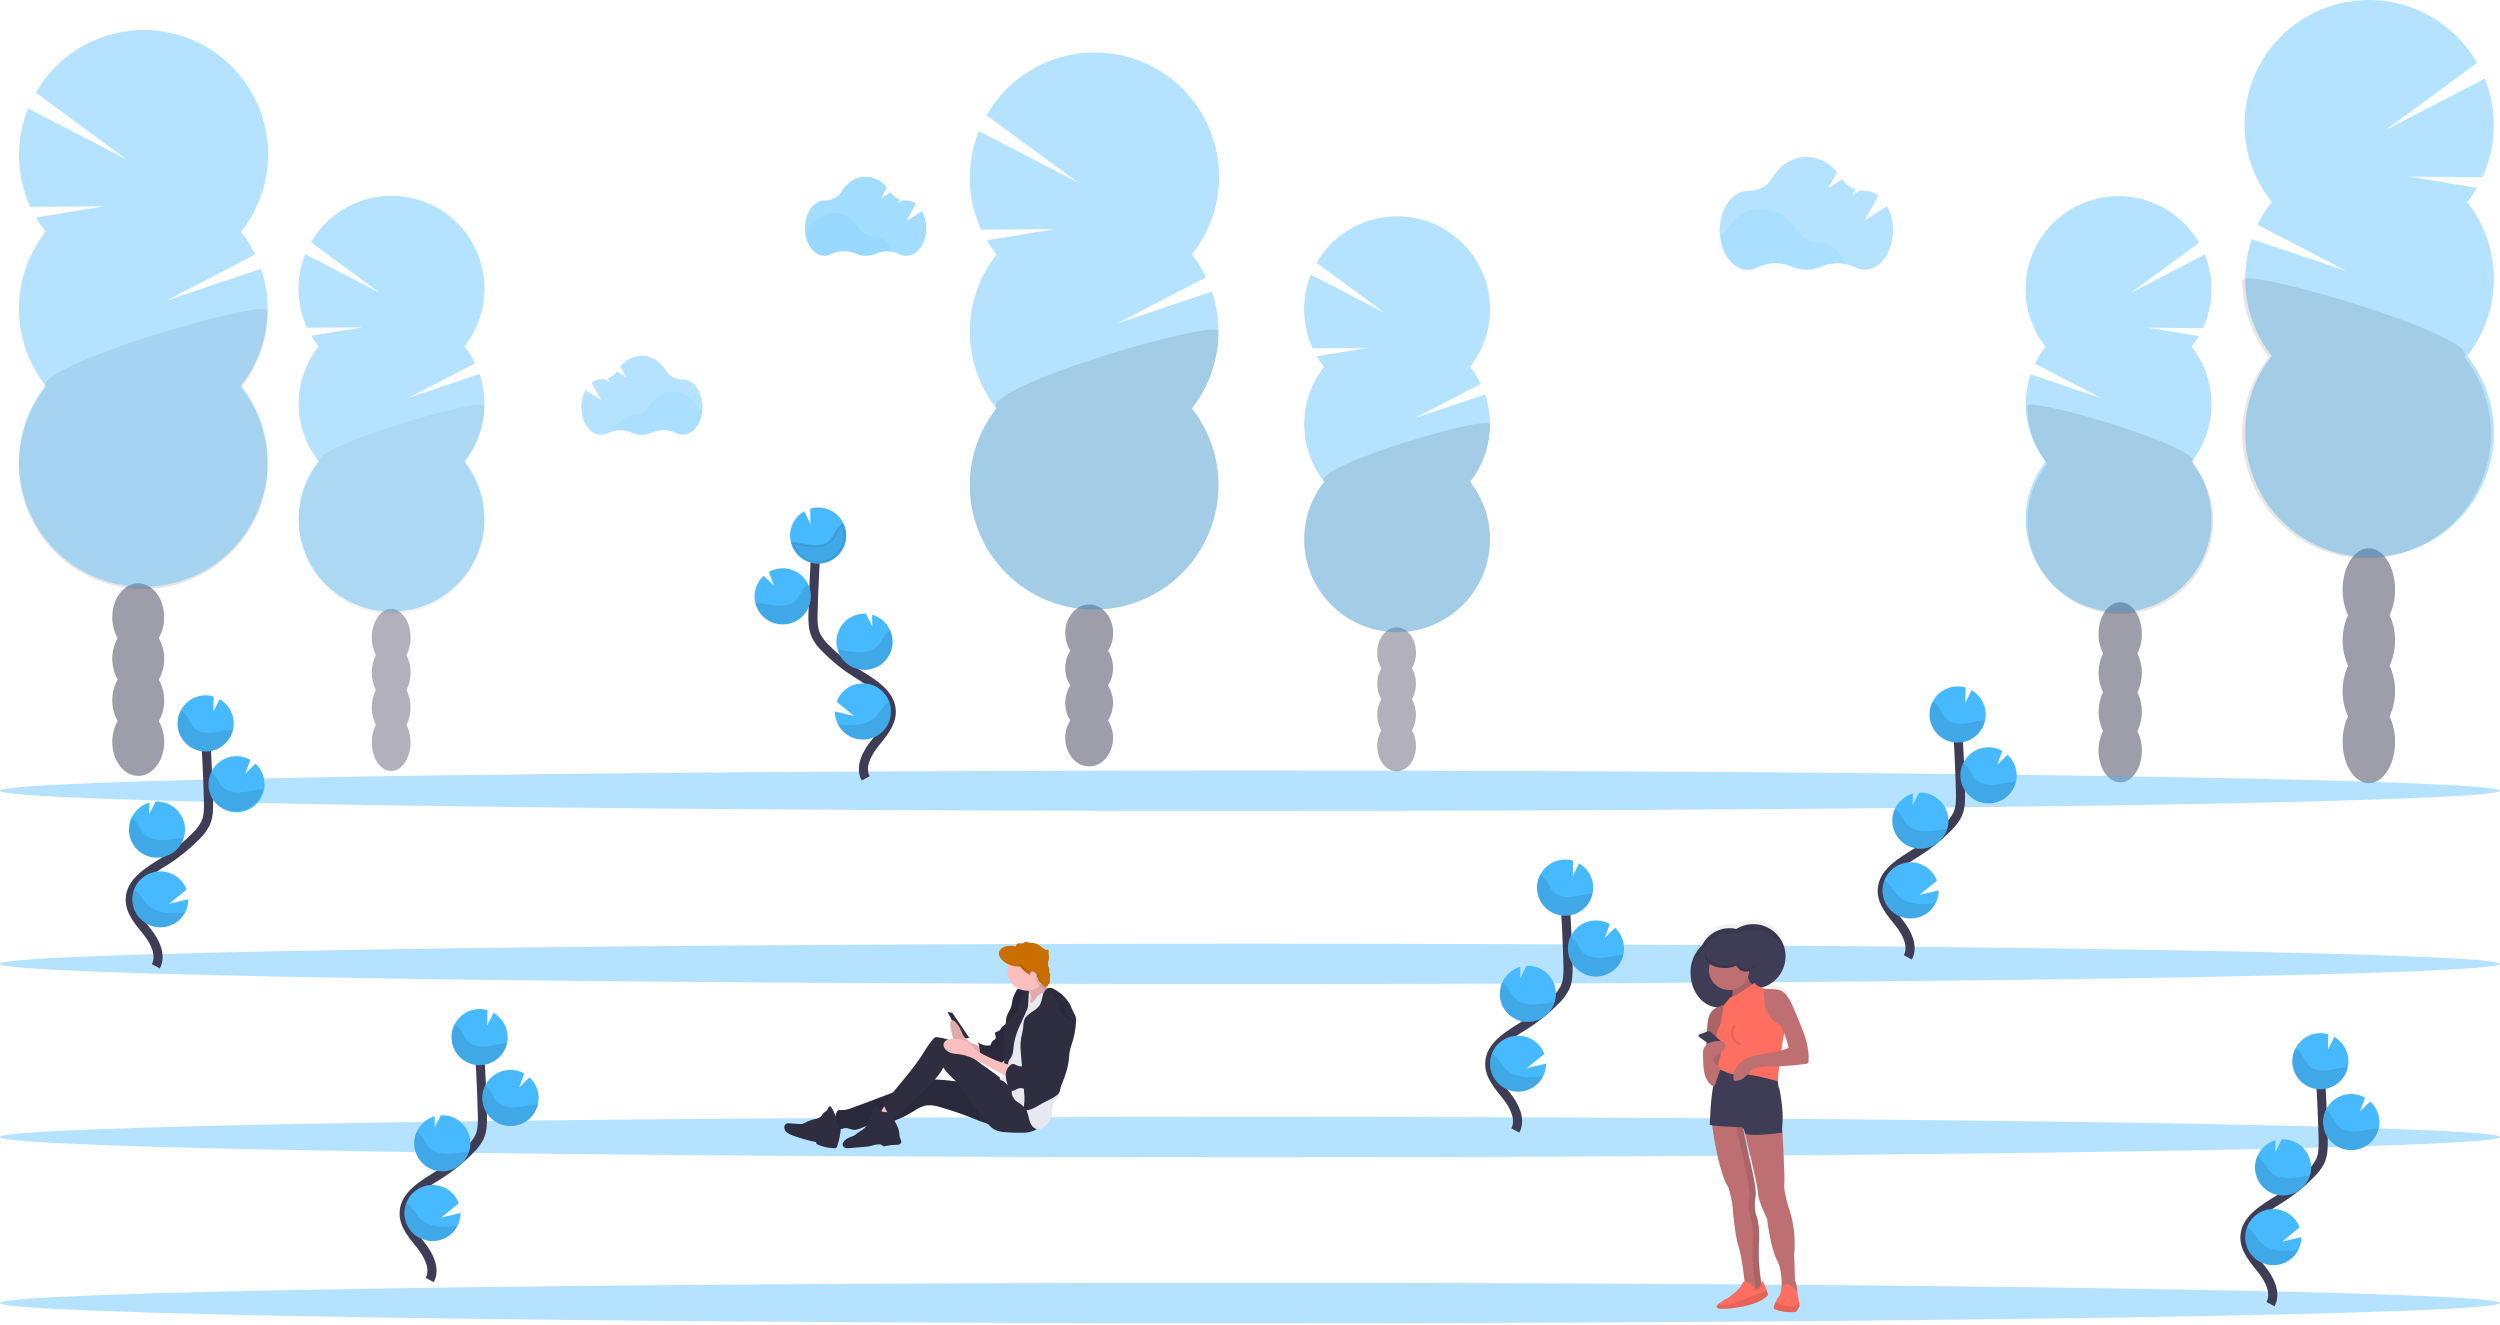 <svg width="1096" height="581" viewBox="0 0 1096 581" fill="none" xmlns="http://www.w3.org/2000/svg">
<path opacity="0.5" d="M485.808 285.184C487.27 282.854 488.026 280.21 487.999 277.525C487.999 270.607 483.304 265 477.514 265C471.723 265 467.001 270.624 467.001 277.542C466.974 280.227 467.73 282.87 469.192 285.2C467.756 287.538 467.001 290.174 467.001 292.854C467.001 295.535 467.756 298.171 469.192 300.508C467.756 302.846 467.001 305.482 467.001 308.162C467.001 310.843 467.756 313.479 469.192 315.816C467.728 318.145 466.971 320.789 467.001 323.475C467.001 330.385 471.696 336 477.477 336C483.258 336 487.963 330.385 487.963 323.475C487.992 320.789 487.236 318.145 485.772 315.816C487.208 313.479 487.962 310.843 487.962 308.162C487.962 305.482 487.208 302.846 485.772 300.508C487.208 298.171 487.962 295.535 487.962 292.854C487.962 290.174 487.208 287.538 485.772 285.2L485.808 285.184Z" fill="#3F3D56"/>
<path opacity="0.4" d="M436.82 111.588C435.261 109.611 433.844 107.526 432.58 105.348L462.48 100.438L430.14 100.678C427.044 93.924 425.358 86.609 425.186 79.181C425.014 71.753 426.36 64.368 429.14 57.478L472.53 79.988L432.53 50.568C436.249 44.031 441.28 38.333 447.307 33.834C453.334 29.334 460.226 26.13 467.551 24.423C474.876 22.716 482.475 22.543 489.87 23.914C497.265 25.285 504.297 28.171 510.522 32.391C516.748 36.611 522.034 42.073 526.047 48.434C530.06 54.795 532.714 61.917 533.842 69.354C534.97 76.79 534.547 84.379 532.6 91.644C530.653 98.909 527.225 105.692 522.53 111.568C524.955 114.648 527.04 117.981 528.75 121.508L489.92 141.728L531.31 127.838C534.219 136.43 534.939 145.612 533.404 154.552C531.869 163.493 528.128 171.909 522.52 179.038C528.846 187.08 532.782 196.74 533.877 206.913C534.972 217.086 533.182 227.362 528.712 236.566C524.242 245.769 517.272 253.53 508.6 258.959C499.927 264.388 489.902 267.267 479.67 267.267C469.438 267.267 459.413 264.388 450.74 258.959C442.068 253.53 435.098 245.769 430.628 236.566C426.158 227.362 424.368 217.086 425.463 206.913C426.558 196.74 430.494 187.08 436.82 179.038C429.26 169.428 425.149 157.556 425.149 145.328C425.149 133.101 429.26 121.228 436.82 111.618V111.588Z" fill="#47BAFF"/>
<path opacity="0.1" d="M534.19 145.298C534.21 157.529 530.098 169.408 522.52 179.008C528.846 187.05 532.782 196.71 533.877 206.883C534.972 217.056 533.182 227.332 528.712 236.536C524.242 245.739 517.272 253.5 508.6 258.929C499.927 264.358 489.902 267.237 479.67 267.237C469.438 267.237 459.413 264.358 450.74 258.929C442.068 253.5 435.098 245.739 430.628 236.536C426.158 227.332 424.368 217.056 425.463 206.883C426.558 196.71 430.494 187.05 436.82 179.008C429.51 169.728 534.19 139.178 534.19 145.298Z" fill="black"/>
<path opacity="0.4" d="M619 292.988C620.183 290.919 620.794 288.572 620.77 286.188C620.77 280.038 616.96 275.048 612.27 275.048C607.58 275.048 603.76 280.048 603.76 286.188C603.734 288.573 604.349 290.922 605.54 292.988C604.373 295.067 603.76 297.41 603.76 299.793C603.76 302.177 604.373 304.52 605.54 306.598C604.373 308.677 603.76 311.02 603.76 313.403C603.76 315.787 604.373 318.13 605.54 320.208C604.349 322.275 603.734 324.623 603.76 327.008C603.76 333.158 607.57 338.148 612.27 338.148C616.97 338.148 620.77 333.148 620.77 327.008C620.794 324.625 620.183 322.278 619 320.208C620.158 318.127 620.765 315.785 620.765 313.403C620.765 311.022 620.158 308.68 619 306.598C620.158 304.517 620.765 302.175 620.765 299.793C620.765 297.412 620.158 295.07 619 292.988Z" fill="#3F3D56"/>
<path opacity="0.4" d="M580.44 160.838C579.272 159.363 578.213 157.806 577.27 156.178L599.62 152.508L575.45 152.688C573.131 147.642 571.866 142.176 571.732 136.624C571.598 131.072 572.598 125.551 574.67 120.398L607.1 137.228L577.19 115.228C579.987 110.377 583.754 106.153 588.257 102.822C592.759 99.492 597.899 97.124 603.357 95.869C608.815 94.613 614.473 94.496 619.978 95.525C625.483 96.553 630.717 98.706 635.353 101.848C639.989 104.989 643.928 109.053 646.924 113.785C649.919 118.517 651.907 123.815 652.764 129.35C653.62 134.885 653.327 140.536 651.901 145.952C650.476 151.368 647.95 156.432 644.48 160.828C646.29 163.133 647.849 165.623 649.13 168.258L620.13 183.328L651.06 172.948C653.233 179.369 653.77 186.23 652.622 192.911C651.475 199.591 648.68 205.88 644.49 211.208C649.224 217.216 652.171 224.435 652.993 232.039C653.816 239.643 652.482 247.325 649.144 254.206C645.805 261.087 640.597 266.89 634.114 270.95C627.632 275.009 620.138 277.162 612.49 277.162C604.842 277.162 597.348 275.009 590.866 270.95C584.383 266.89 579.175 261.087 575.836 254.206C572.498 247.325 571.164 239.643 571.987 232.039C572.809 224.435 575.756 217.216 580.49 211.208C574.84 204.027 571.769 195.155 571.769 186.018C571.769 176.881 574.84 168.009 580.49 160.828L580.44 160.838Z" fill="#47BAFF"/>
<path opacity="0.1" d="M653.2 186.028C653.214 195.167 650.141 204.043 644.48 211.218C649.214 217.226 652.16 224.445 652.983 232.049C653.806 239.653 652.472 247.335 649.134 254.216C645.795 261.097 640.587 266.9 634.104 270.96C627.622 275.019 620.128 277.172 612.48 277.172C604.832 277.172 597.338 275.019 590.856 270.96C584.373 266.9 579.165 261.097 575.826 254.216C572.488 247.335 571.154 239.653 571.976 232.049C572.799 224.445 575.746 217.226 580.48 211.218C575 204.288 653.2 181.458 653.2 186.028Z" fill="black"/>
<path opacity="0.5" d="M1029.4 269.646C1027.8 266.265 1026.97 262.429 1027 258.533C1027 248.494 1032.15 240.358 1038.51 240.358C1044.86 240.358 1050 248.494 1050 258.533C1050.03 262.429 1049.2 266.265 1047.6 269.646C1049.17 273.038 1050 276.862 1050 280.752C1050 284.642 1049.17 288.466 1047.6 291.858C1049.17 295.251 1050 299.075 1050 302.965C1050 306.854 1049.17 310.679 1047.6 314.071C1049.2 317.451 1050.03 321.287 1050 325.183C1050 335.21 1044.85 343.358 1038.51 343.358C1032.16 343.358 1027 335.21 1027 325.183C1026.97 321.287 1027.8 317.451 1029.4 314.071C1027.83 310.679 1027 306.854 1027 302.965C1027 299.075 1027.83 295.251 1029.4 291.858C1027.83 288.466 1027 284.642 1027 280.752C1027 276.862 1027.83 273.038 1029.4 269.646Z" fill="#3F3D56"/>
<path opacity="0.4" d="M1081.64 88.588C1083.2 86.612 1084.61 84.526 1085.88 82.348L1055.98 77.438L1088.32 77.678C1091.41 70.924 1093.1 63.609 1093.27 56.181C1093.44 48.753 1092.1 41.368 1089.32 34.478L1045.93 56.988L1085.93 27.568C1082.21 21.031 1077.18 15.333 1071.15 10.834C1065.12 6.334 1058.23 3.13 1050.91 1.423C1043.58 -0.284 1035.98 -0.457 1028.59 0.914C1021.19 2.285 1014.16 5.171 1007.94 9.391C1001.71 13.611 996.424 19.073 992.411 25.434C988.398 31.795 985.744 38.917 984.616 46.354C983.489 53.79 983.911 61.379 985.858 68.644C987.805 75.909 991.233 82.692 995.928 88.568C993.504 91.648 991.418 94.981 989.708 98.508L1028.54 118.728L987.148 104.838C984.239 113.43 983.519 122.612 985.054 131.552C986.589 140.493 990.33 148.909 995.938 156.038C989.612 164.08 985.676 173.74 984.581 183.913C983.486 194.086 985.276 204.362 989.746 213.566C994.216 222.769 1001.19 230.53 1009.86 235.959C1018.53 241.388 1028.56 244.267 1038.79 244.267C1049.02 244.267 1059.05 241.388 1067.72 235.959C1076.39 230.53 1083.36 222.769 1087.83 213.566C1092.3 204.362 1094.09 194.086 1093 183.913C1091.9 173.74 1087.96 164.08 1081.64 156.038C1089.2 146.428 1093.31 134.556 1093.31 122.328C1093.31 110.101 1089.2 98.228 1081.64 88.618V88.588Z" fill="#47BAFF"/>
<path opacity="0.1" d="M983 122.804C982.98 135.034 987.093 146.913 994.67 156.514C988.344 164.555 984.408 174.215 983.313 184.388C982.218 194.561 984.008 204.837 988.478 214.041C992.948 223.245 999.918 231.005 1008.59 236.434C1017.26 241.863 1027.29 244.743 1037.52 244.743C1047.75 244.743 1057.78 241.863 1066.45 236.434C1075.12 231.005 1082.09 223.245 1086.56 214.041C1091.03 204.837 1092.82 194.561 1091.73 184.388C1090.63 174.215 1086.7 164.555 1080.37 156.514C1087.68 147.234 983 116.684 983 122.804Z" fill="black"/>
<path opacity="0.5" d="M921.978 286.461C920.656 283.87 919.974 280.931 920.001 277.947C920.001 270.247 924.256 264 929.494 264C934.733 264 938.999 270.26 938.999 277.947C939.028 280.933 938.341 283.873 937.011 286.461C938.314 289.062 938.999 291.996 938.999 294.98C938.999 297.964 938.314 300.898 937.011 303.5C938.314 306.102 938.999 309.036 938.999 312.02C938.999 315.004 938.314 317.938 937.011 320.539C938.341 323.127 939.028 326.067 938.999 329.053C938.999 336.753 934.744 343 929.494 343C924.245 343 920.001 336.74 920.001 329.053C919.974 326.069 920.656 323.13 921.978 320.539C920.685 317.934 920.006 315.001 920.006 312.02C920.006 309.038 920.685 306.106 921.978 303.5C920.685 300.894 920.006 297.962 920.006 294.98C920.006 291.999 920.685 289.066 921.978 286.461Z" fill="#3F3D56"/>
<path opacity="0.4" d="M960.803 152.007C961.971 150.532 963.03 148.975 963.973 147.347L941.623 143.677L965.793 143.857C968.112 138.81 969.377 133.344 969.511 127.792C969.645 122.24 968.645 116.719 966.573 111.567L934.143 128.397L964.053 106.397C961.256 101.545 957.489 97.322 952.986 93.991C948.484 90.66 943.344 88.293 937.886 87.037C932.428 85.782 926.77 85.665 921.265 86.693C915.76 87.722 910.526 89.874 905.89 93.016C901.254 96.158 897.315 100.222 894.319 104.953C891.324 109.685 889.336 114.984 888.479 120.519C887.623 126.053 887.916 131.705 889.342 137.121C890.767 142.537 893.293 147.601 896.763 151.997C894.953 154.301 893.395 156.792 892.113 159.427L921.113 174.497L890.243 164.127C888.071 170.548 887.534 177.409 888.681 184.089C889.828 190.77 892.623 197.059 896.813 202.387C892.08 208.394 889.133 215.613 888.31 223.217C887.487 230.821 888.821 238.503 892.16 245.385C895.498 252.266 900.707 258.068 907.189 262.128C913.671 266.188 921.165 268.341 928.813 268.341C936.462 268.341 943.956 266.188 950.438 262.128C956.92 258.068 962.128 252.266 965.467 245.385C968.805 238.503 970.14 230.821 969.317 223.217C968.494 215.613 965.547 208.394 960.813 202.387C966.463 195.206 969.534 186.334 969.534 177.197C969.534 168.06 966.463 159.188 960.813 152.007H960.803Z" fill="#47BAFF"/>
<path opacity="0.1" d="M888.8 178.028C888.786 187.167 891.859 196.043 897.52 203.218C892.786 209.226 889.839 216.445 889.017 224.049C888.194 231.653 889.528 239.335 892.866 246.216C896.205 253.097 901.413 258.9 907.895 262.96C914.378 267.019 921.872 269.172 929.52 269.172C937.168 269.172 944.662 267.019 951.144 262.96C957.627 258.9 962.835 253.097 966.174 246.216C969.512 239.335 970.846 231.653 970.023 224.049C969.201 216.445 966.254 209.226 961.52 203.218C967 196.288 888.8 173.458 888.8 178.028Z" fill="black"/>
<path opacity="0.4" d="M178.23 287.186C179.413 284.858 180.023 282.217 179.999 279.535C179.999 272.615 176.202 267 171.505 267C166.808 267 163.001 272.626 163.001 279.535C162.98 282.218 163.594 284.859 164.779 287.186C163.613 289.524 163.001 292.161 163.001 294.843C163.001 297.525 163.613 300.162 164.779 302.5C163.613 304.838 163.001 307.475 163.001 310.157C163.001 312.839 163.613 315.476 164.779 317.814C163.594 320.141 162.98 322.782 163.001 325.465C163.001 332.385 166.808 338 171.505 338C176.202 338 179.999 332.374 179.999 325.465C180.023 322.783 179.413 320.142 178.23 317.814C179.387 315.472 179.994 312.837 179.994 310.157C179.994 307.477 179.387 304.842 178.23 302.5C179.387 300.158 179.994 297.523 179.994 294.843C179.994 292.163 179.387 289.528 178.23 287.186Z" fill="#3F3D56"/>
<path opacity="0.4" d="M139.6 151.838C138.436 150.361 137.376 148.804 136.43 147.178L158.78 143.508L134.61 143.688C132.291 138.642 131.026 133.176 130.892 127.624C130.758 122.072 131.758 116.551 133.83 111.398L166.26 128.228L136.35 106.228C139.147 101.377 142.914 97.153 147.417 93.822C151.919 90.492 157.059 88.124 162.517 86.869C167.975 85.613 173.633 85.496 179.138 86.525C184.643 87.553 189.877 89.706 194.513 92.848C199.149 95.989 203.088 100.053 206.084 104.785C209.079 109.517 211.067 114.815 211.924 120.35C212.78 125.885 212.487 131.536 211.061 136.952C209.636 142.368 207.11 147.432 203.64 151.828C205.457 154.128 207.016 156.619 208.29 159.258L179.29 174.328L210.22 163.948C212.392 170.369 212.929 177.23 211.782 183.911C210.635 190.591 207.84 196.88 203.65 202.208C208.384 208.216 211.33 215.435 212.153 223.039C212.976 230.643 211.642 238.325 208.304 245.206C204.965 252.087 199.757 257.89 193.274 261.95C186.792 266.009 179.298 268.162 171.65 268.162C164.002 268.162 156.508 266.009 150.025 261.95C143.543 257.89 138.335 252.087 134.996 245.206C131.658 238.325 130.324 230.643 131.146 223.039C131.969 215.435 134.916 208.216 139.65 202.208C134 195.027 130.929 186.155 130.929 177.018C130.929 167.881 134 159.009 139.65 151.828L139.6 151.838Z" fill="#47BAFF"/>
<path opacity="0.05" d="M212.36 178.028C212.373 187.167 209.301 196.043 203.64 203.218C208.374 209.226 211.32 216.445 212.143 224.049C212.966 231.653 211.632 239.335 208.293 246.216C204.955 253.097 199.746 258.9 193.264 262.96C186.782 267.019 179.288 269.172 171.64 269.172C163.991 269.172 156.498 267.019 150.015 262.96C143.533 258.9 138.325 253.097 134.986 246.216C131.648 239.335 130.313 231.653 131.136 224.049C131.959 216.445 134.906 209.226 139.64 203.218C134.14 196.288 212.36 173.458 212.36 178.028Z" fill="black"/>
<path opacity="0.4" d="M548 507.348C850.652 507.348 1096 503.382 1096 498.488C1096 493.595 850.652 489.628 548 489.628C245.348 489.628 0 493.595 0 498.488C0 503.382 245.348 507.348 548 507.348Z" fill="#47BAFF"/>
<path opacity="0.4" d="M548 580.098C850.652 580.098 1096 576.132 1096 571.238C1096 566.345 850.652 562.378 548 562.378C245.348 562.378 0 566.345 0 571.238C0 576.132 245.348 580.098 548 580.098Z" fill="#47BAFF"/>
<path opacity="0.4" d="M548 355.518C850.652 355.518 1096 351.552 1096 346.658C1096 341.765 850.652 337.798 548 337.798C245.348 337.798 0 341.765 0 346.658C0 351.552 245.348 355.518 548 355.518Z" fill="#47BAFF"/>
<path opacity="0.4" d="M548 431.428C850.652 431.428 1096 427.462 1096 422.568C1096 417.675 850.652 413.708 548 413.708C245.348 413.708 0 417.675 0 422.568C0 427.462 245.348 431.428 548 431.428Z" fill="#47BAFF"/>
<path opacity="0.1" d="M808.79 115.728C805.22 115.054 801.53 115.458 798.19 116.888C796.185 117.782 794.015 118.243 791.82 118.243C789.625 118.243 787.455 117.782 785.45 116.888C783.078 115.847 780.508 115.334 777.918 115.384C775.328 115.434 772.78 116.046 770.45 117.178C769.123 117.884 767.643 118.254 766.14 118.258C760.06 118.258 755.01 112.138 753.96 104.068C755.157 103.176 756.174 102.067 756.96 100.798C760.52 95.058 766.03 91.368 772.23 91.368C778.43 91.368 783.87 95.008 787.43 100.688C788.49 102.404 789.977 103.817 791.745 104.788C793.513 105.758 795.503 106.255 797.52 106.228H797.68C802.57 106.178 806.76 110.058 808.79 115.728Z" fill="#47BAFF"/>
<path opacity="0.4" d="M827.3 90.378L817.48 96.598L823.48 85.758C821.79 84.413 819.7 83.671 817.54 83.648H817.38C816.71 83.657 816.041 83.607 815.38 83.498L812 85.608L813.43 83.008C811.067 82.191 809.025 80.643 807.6 78.588L801.6 82.368L805.36 75.528C801.88 71.348 797.18 68.788 792.02 68.788C785.82 68.788 780.31 72.468 776.74 78.208C775.688 79.925 774.2 81.332 772.428 82.287C770.656 83.243 768.662 83.712 766.65 83.648H766.32C759.48 83.648 753.94 91.398 753.94 100.958C753.94 110.518 759.48 118.278 766.32 118.278C767.822 118.268 769.3 117.898 770.63 117.198C772.959 116.063 775.507 115.449 778.097 115.397C780.687 115.345 783.258 115.857 785.63 116.898C787.633 117.798 789.804 118.263 792 118.263C794.196 118.263 796.367 117.798 798.37 116.898C800.723 115.881 803.268 115.38 805.831 115.43C808.395 115.48 810.918 116.08 813.23 117.188C814.545 117.877 816.006 118.24 817.49 118.248C824.33 118.248 829.87 110.488 829.87 100.928C829.911 97.252 829.028 93.624 827.3 90.378Z" fill="#47BAFF"/>
<path opacity="0.1" d="M391.26 110.318C388.758 109.846 386.172 110.128 383.83 111.128C382.428 111.755 380.91 112.078 379.375 112.078C377.84 112.078 376.322 111.755 374.92 111.128C373.261 110.4 371.463 110.041 369.652 110.077C367.84 110.114 366.058 110.544 364.43 111.338C363.503 111.822 362.475 112.079 361.43 112.088C357.18 112.088 353.64 107.808 352.9 102.158C353.748 101.536 354.471 100.759 355.03 99.868C357.52 95.868 361.38 93.268 365.72 93.268C370.06 93.268 373.87 95.818 376.36 99.788C377.104 100.99 378.145 101.979 379.384 102.659C380.623 103.339 382.017 103.687 383.43 103.668H383.54C386.9 103.648 389.83 106.368 391.26 110.318Z" fill="#47BAFF"/>
<path opacity="0.5" d="M404.21 92.588L397.34 96.948L401.51 89.358C400.331 88.415 398.87 87.894 397.36 87.878H397.24C396.764 87.887 396.289 87.85 395.82 87.768L393.49 89.248L394.49 87.428C392.838 86.854 391.411 85.772 390.41 84.338L386.24 86.978L388.88 82.198C387.771 80.767 386.358 79.6 384.743 78.781C383.127 77.963 381.35 77.515 379.54 77.468C375.2 77.468 371.34 80.048 368.85 84.068C368.112 85.27 367.069 86.256 365.828 86.925C364.586 87.594 363.19 87.923 361.78 87.878H361.55C356.76 87.878 352.88 93.298 352.88 99.998C352.88 106.698 356.76 112.118 361.55 112.118C362.597 112.11 363.626 111.849 364.55 111.358C366.178 110.568 367.959 110.141 369.768 110.107C371.577 110.072 373.373 110.431 375.03 111.158C376.44 111.802 377.97 112.142 379.52 112.158C381.046 112.156 382.555 111.836 383.95 111.218C385.597 110.506 387.378 110.155 389.172 110.189C390.966 110.224 392.732 110.643 394.35 111.418C395.276 111.903 396.305 112.157 397.35 112.158C402.13 112.158 406.01 106.728 406.01 100.038C406.05 97.443 405.431 94.879 404.21 92.588Z" fill="#47BAFF"/>
<path opacity="0.1" d="M269.59 188.728C272.089 188.256 274.672 188.538 277.01 189.538C278.413 190.165 279.933 190.489 281.47 190.489C283.007 190.489 284.527 190.165 285.93 189.538C287.589 188.811 289.386 188.452 291.197 188.486C293.008 188.521 294.79 188.948 296.42 189.738C297.344 190.231 298.373 190.491 299.42 190.498C303.67 190.498 307.21 186.208 307.94 180.558C307.092 179.939 306.373 179.161 305.82 178.268C303.32 174.268 299.46 171.678 295.13 171.678C290.8 171.678 286.98 174.218 284.48 178.198C283.737 179.399 282.697 180.387 281.46 181.066C280.223 181.746 278.831 182.095 277.42 182.078H277.31C273.94 182.098 271 184.808 269.59 188.728Z" fill="#47BAFF"/>
<path opacity="0.4" d="M256.63 171.028L263.51 175.388L259.33 167.808C260.512 166.862 261.976 166.337 263.49 166.318H263.6C264.079 166.325 264.557 166.292 265.03 166.218L267.36 167.688L266.36 165.878C268.008 165.303 269.432 164.221 270.43 162.788L274.6 165.428L272 160.638C273.109 159.208 274.523 158.042 276.138 157.226C277.754 156.41 279.53 155.963 281.34 155.918C285.67 155.918 289.54 158.498 292.03 162.518C292.767 163.719 293.808 164.703 295.048 165.372C296.288 166.041 297.682 166.371 299.09 166.328H299.33C304.11 166.328 307.99 171.758 307.99 178.448C307.99 185.138 304.11 190.568 299.33 190.568C298.284 190.564 297.255 190.306 296.33 189.818C294.701 189.024 292.92 188.594 291.108 188.557C289.297 188.521 287.499 188.88 285.84 189.608C284.435 190.257 282.907 190.598 281.36 190.608C279.831 190.607 278.319 190.287 276.92 189.668C275.275 188.956 273.496 188.605 271.703 188.639C269.911 188.674 268.146 189.093 266.53 189.868C265.604 190.353 264.575 190.607 263.53 190.608C258.74 190.608 254.86 185.188 254.86 178.488C254.813 175.892 255.422 173.327 256.63 171.028Z" fill="#47BAFF"/>
<path d="M664.31 495.618C666.92 490.778 663.96 484.858 660.56 480.548C657.16 476.238 653 471.748 653.09 466.258C653.22 458.368 661.6 453.698 668.29 449.518C673.258 446.403 677.84 442.711 681.94 438.518C683.655 436.904 685.073 435.002 686.13 432.898C687.52 429.818 687.48 426.298 687.39 422.898C687.103 411.638 686.547 400.385 685.72 389.138" stroke="#3F3D56" stroke-width="4" stroke-miterlimit="10"/>
<path d="M698.45 388.578C698.353 386.516 697.74 384.51 696.665 382.747C695.59 380.984 694.089 379.519 692.3 378.488L689.54 383.938L689.63 377.338C687.127 376.601 684.454 376.679 681.998 377.559C679.542 378.44 677.429 380.079 675.965 382.238C674.5 384.398 673.76 386.967 673.851 389.574C673.941 392.182 674.858 394.694 676.469 396.746C678.08 398.799 680.301 400.287 682.812 400.995C685.324 401.703 687.995 401.595 690.441 400.686C692.887 399.777 694.981 398.115 696.42 395.938C697.86 393.762 698.571 391.185 698.45 388.578Z" fill="#47BAFF"/>
<path d="M676.49 471.898C675.252 474.305 673.255 476.237 670.808 477.394C668.361 478.552 665.601 478.871 662.955 478.301C660.308 477.732 657.924 476.306 656.169 474.245C654.415 472.184 653.389 469.602 653.25 466.898C653.158 465.194 653.431 463.489 654.05 461.898C654.957 459.578 656.545 457.587 658.606 456.189C660.667 454.79 663.104 454.048 665.595 454.063C668.086 454.077 670.514 454.845 672.559 456.267C674.604 457.69 676.17 459.698 677.05 462.028L669.36 468.288L677.82 466.288C677.83 468.238 677.374 470.161 676.49 471.898Z" fill="#47BAFF"/>
<path d="M670.41 447.998C667.389 448.141 664.421 447.166 662.073 445.26C659.725 443.354 658.16 440.65 657.678 437.665C657.196 434.679 657.83 431.62 659.459 429.072C661.088 426.524 663.598 424.664 666.51 423.848L666.44 428.918L669.23 423.398C672.492 423.246 675.681 424.396 678.096 426.594C680.51 428.793 681.952 431.861 682.105 435.123C682.257 438.386 681.108 441.575 678.909 443.989C676.71 446.404 673.642 447.846 670.38 447.998H670.41Z" fill="#47BAFF"/>
<path d="M700.3 428.108C698.391 428.207 696.486 427.86 694.735 427.094C692.984 426.329 691.435 425.166 690.211 423.699C688.987 422.231 688.121 420.498 687.683 418.638C687.245 416.778 687.245 414.841 687.685 412.981C688.125 411.121 688.992 409.39 690.217 407.923C691.443 406.456 692.992 405.295 694.744 404.531C696.496 403.767 698.402 403.421 700.31 403.522C702.219 403.622 704.078 404.165 705.74 405.108L703.57 411.108L708 406.728C709.792 408.371 711.057 410.507 711.636 412.868C712.216 415.229 712.083 417.708 711.255 419.994C710.427 422.28 708.942 424.269 706.985 425.711C705.028 427.153 702.688 427.984 700.26 428.098L700.3 428.108Z" fill="#47BAFF"/>
<path opacity="0.1" d="M696.79 391.858C693.95 392.168 691.19 393.048 688.33 393.228C685.47 393.408 682.33 392.718 680.55 390.508C679.713 389.221 678.952 387.885 678.27 386.508C677.493 385.295 676.428 384.292 675.17 383.588C674.374 385.148 673.919 386.861 673.838 388.61C673.756 390.36 674.048 392.107 674.696 393.735C675.343 395.362 676.33 396.833 677.591 398.049C678.853 399.264 680.359 400.197 682.009 400.784C683.659 401.371 685.416 401.598 687.162 401.452C688.907 401.306 690.601 400.789 692.131 399.936C693.661 399.082 694.991 397.912 696.032 396.504C697.074 395.095 697.802 393.481 698.17 391.768C697.72 391.778 697.25 391.808 696.79 391.858Z" fill="black"/>
<path opacity="0.1" d="M700.3 428.108C698.177 428.209 696.065 427.758 694.168 426.8C692.272 425.842 690.655 424.41 689.476 422.642C688.297 420.874 687.596 418.831 687.441 416.712C687.285 414.593 687.681 412.469 688.59 410.548C689.566 411.208 690.405 412.05 691.06 413.028C691.795 414.43 692.61 415.789 693.5 417.098C695.42 419.348 698.7 420.098 701.67 419.948C704.64 419.798 707.51 418.948 710.47 418.698C710.88 418.698 711.29 418.638 711.71 418.628C711.098 421.234 709.652 423.569 707.593 425.28C705.534 426.991 702.974 427.984 700.3 428.108Z" fill="black"/>
<path opacity="0.1" d="M670.41 447.998C668.309 448.097 666.219 447.655 664.337 446.716C662.455 445.777 660.846 444.372 659.661 442.634C658.477 440.896 657.758 438.884 657.572 436.789C657.386 434.695 657.74 432.587 658.6 430.668C659.615 431.336 660.499 432.183 661.21 433.168C662.016 434.604 662.908 435.99 663.88 437.318C665.95 439.628 669.45 440.448 672.59 440.318C675.73 440.188 678.59 439.508 681.59 439.318C680.843 441.738 679.37 443.869 677.37 445.422C675.369 446.975 672.939 447.875 670.41 447.998Z" fill="black"/>
<path opacity="0.1" d="M676.49 471.898C675.252 474.305 673.255 476.237 670.808 477.394C668.361 478.552 665.601 478.871 662.955 478.301C660.308 477.732 657.924 476.306 656.169 474.245C654.415 472.184 653.389 469.602 653.25 466.898C653.158 465.194 653.431 463.489 654.05 461.898C655.064 462.564 655.974 463.376 656.75 464.308C657.92 465.728 658.69 467.308 660.05 468.678C662.56 471.148 666.63 472.168 670.24 472.258C672.329 472.265 674.416 472.144 676.49 471.898Z" fill="black"/>
<path d="M68.31 423.618C70.92 418.778 67.96 412.858 64.56 408.548C61.16 404.238 57 399.728 57.09 394.258C57.22 386.368 65.6 381.698 72.29 377.518C77.258 374.403 81.84 370.711 85.94 366.518C87.655 364.904 89.073 363.002 90.13 360.898C91.52 357.818 91.48 354.298 91.39 350.898C91.097 339.638 90.54 328.385 89.72 317.138" stroke="#3F3D56" stroke-width="4" stroke-miterlimit="10"/>
<path d="M102.45 316.578C102.353 314.516 101.74 312.51 100.665 310.747C99.59 308.984 98.089 307.519 96.3 306.488L93.54 311.938L93.63 305.338C91.127 304.601 88.454 304.679 85.998 305.559C83.542 306.44 81.429 308.079 79.965 310.238C78.5 312.398 77.76 314.967 77.851 317.574C77.941 320.182 78.858 322.694 80.469 324.746C82.08 326.799 84.301 328.287 86.812 328.995C89.324 329.703 91.995 329.595 94.441 328.686C96.887 327.777 98.981 326.115 100.42 323.938C101.86 321.762 102.571 319.185 102.45 316.578Z" fill="#47BAFF"/>
<path d="M81.257 399.836C80.019 402.243 78.022 404.175 75.575 405.332C73.128 406.49 70.368 406.808 67.722 406.239C65.076 405.67 62.691 404.244 60.937 402.183C59.182 400.121 58.156 397.539 58.017 394.836C57.925 393.131 58.198 391.427 58.817 389.836C59.724 387.516 61.313 385.525 63.374 384.126C65.435 382.727 67.871 381.986 70.362 382C72.853 382.014 75.281 382.783 77.326 384.205C79.371 385.627 80.937 387.636 81.817 389.966L74.127 396.226L82.587 394.226C82.597 396.175 82.141 398.099 81.257 399.836Z" fill="#47BAFF"/>
<path d="M69.41 375.998C66.389 376.141 63.421 375.166 61.073 373.26C58.725 371.354 57.16 368.65 56.678 365.664C56.196 362.679 56.83 359.62 58.459 357.072C60.088 354.524 62.598 352.664 65.51 351.848L65.44 356.918L68.23 351.398C69.845 351.323 71.46 351.566 72.981 352.115C74.502 352.663 75.9 353.506 77.096 354.594C78.291 355.683 79.261 356.997 79.949 358.46C80.637 359.923 81.029 361.508 81.105 363.123C81.18 364.739 80.937 366.353 80.389 367.874C79.84 369.395 78.998 370.794 77.909 371.989C76.82 373.185 75.507 374.154 74.043 374.842C72.58 375.53 70.995 375.923 69.38 375.998H69.41Z" fill="#47BAFF"/>
<path d="M104.3 356.108C102.391 356.207 100.486 355.86 98.735 355.094C96.984 354.329 95.435 353.166 94.211 351.699C92.987 350.231 92.121 348.498 91.683 346.638C91.245 344.778 91.245 342.841 91.685 340.981C92.125 339.121 92.992 337.39 94.217 335.923C95.442 334.456 96.992 333.295 98.744 332.531C100.496 331.767 102.402 331.421 104.31 331.522C106.219 331.622 108.078 332.165 109.74 333.108L107.57 339.108L112 334.728C113.792 336.371 115.057 338.507 115.636 340.868C116.216 343.229 116.083 345.708 115.255 347.994C114.427 350.28 112.942 352.269 110.985 353.711C109.028 355.153 106.688 355.984 104.26 356.098L104.3 356.108Z" fill="#47BAFF"/>
<path opacity="0.1" d="M100.79 319.858C97.95 320.168 95.19 321.048 92.33 321.228C89.47 321.408 86.33 320.718 84.55 318.508C83.713 317.22 82.952 315.885 82.27 314.508C81.493 313.295 80.428 312.292 79.17 311.588C78.374 313.148 77.919 314.861 77.838 316.61C77.756 318.36 78.048 320.107 78.696 321.735C79.343 323.362 80.33 324.833 81.591 326.049C82.853 327.264 84.359 328.197 86.009 328.784C87.659 329.37 89.416 329.598 91.162 329.452C92.907 329.306 94.601 328.789 96.131 327.936C97.661 327.082 98.991 325.912 100.032 324.504C101.074 323.095 101.802 321.481 102.17 319.768C101.72 319.778 101.25 319.808 100.79 319.858Z" fill="black"/>
<path opacity="0.1" d="M103.892 355.56C101.77 355.66 99.657 355.21 97.76 354.252C95.864 353.294 94.247 351.861 93.068 350.093C91.889 348.326 91.188 346.283 91.033 344.163C90.878 342.044 91.274 339.921 92.182 338C93.158 338.659 93.997 339.501 94.652 340.48C95.388 341.882 96.202 343.241 97.092 344.55C99.012 346.8 102.292 347.55 105.262 347.4C108.232 347.25 111.102 346.4 114.062 346.15C114.472 346.15 114.882 346.09 115.302 346.08C114.69 348.686 113.244 351.021 111.186 352.732C109.127 354.442 106.566 355.435 103.892 355.56Z" fill="black"/>
<path opacity="0.1" d="M69.41 375.998C67.309 376.097 65.219 375.655 63.337 374.716C61.455 373.777 59.846 372.372 58.661 370.634C57.477 368.896 56.758 366.884 56.572 364.789C56.386 362.695 56.74 360.587 57.6 358.668C58.615 359.336 59.499 360.183 60.21 361.168C61.016 362.604 61.908 363.99 62.88 365.318C64.95 367.628 68.45 368.448 71.59 368.318C74.73 368.188 77.59 367.508 80.59 367.318C79.843 369.738 78.37 371.869 76.37 373.422C74.369 374.975 71.939 375.875 69.41 375.998Z" fill="black"/>
<path opacity="0.1" d="M81.257 400C80.019 402.407 78.022 404.339 75.575 405.496C73.128 406.653 70.368 406.972 67.722 406.403C65.076 405.834 62.691 404.408 60.937 402.347C59.182 400.285 58.156 397.703 58.017 395C57.925 393.295 58.198 391.591 58.817 390C59.831 390.666 60.741 391.478 61.517 392.41C62.687 393.83 63.457 395.41 64.817 396.78C67.327 399.25 71.397 400.27 75.007 400.36C77.096 400.366 79.183 400.246 81.257 400Z" fill="black"/>
<path d="M379.52 341.248C376.91 336.418 379.87 330.498 383.28 326.188C386.69 321.878 390.83 317.388 390.74 311.898C390.62 303.998 382.24 299.338 375.54 295.158C370.574 292.045 365.995 288.352 361.9 284.158C360.177 282.553 358.755 280.653 357.7 278.548C356.32 275.458 356.36 271.948 356.44 268.548C356.74 257.288 357.297 246.035 358.11 234.788" stroke="#3F3D56" stroke-width="4" stroke-miterlimit="10"/>
<path d="M346.39 234.218C346.485 232.156 347.097 230.151 348.17 228.388C349.243 226.625 350.742 225.16 352.53 224.128L355.29 229.578L355.21 222.978C356.524 222.596 357.892 222.431 359.26 222.488C361.692 222.602 364.035 223.433 365.994 224.879C367.954 226.324 369.44 228.317 370.266 230.607C371.093 232.897 371.221 235.381 370.636 237.744C370.051 240.107 368.778 242.243 366.979 243.883C365.18 245.523 362.935 246.592 360.528 246.957C358.121 247.321 355.66 246.963 353.456 245.928C351.252 244.894 349.405 243.229 348.147 241.145C346.889 239.061 346.278 236.65 346.39 234.218Z" fill="#47BAFF"/>
<path d="M367.34 317.538C368.631 320.051 370.746 322.043 373.331 323.181C375.916 324.319 378.813 324.533 381.538 323.788C384.262 323.043 386.647 321.383 388.293 319.088C389.939 316.793 390.746 314.002 390.578 311.182C390.41 308.363 389.278 305.687 387.371 303.603C385.465 301.52 382.899 300.155 380.106 299.739C377.312 299.322 374.461 299.878 372.029 301.315C369.597 302.752 367.733 304.981 366.75 307.628L374.44 313.888L365.98 311.888C365.973 313.854 366.44 315.791 367.34 317.538Z" fill="#47BAFF"/>
<path d="M378.42 293.638C381.442 293.784 384.412 292.811 386.762 290.906C389.113 289.001 390.679 286.297 391.163 283.31C391.647 280.323 391.013 277.263 389.384 274.714C387.755 272.164 385.244 270.304 382.33 269.488L382.39 274.558L379.6 269.038C376.339 268.878 373.148 270.019 370.729 272.212C368.31 274.404 366.861 277.467 366.7 280.728C366.63 282.149 366.809 283.57 367.23 284.928C367.968 287.358 369.44 289.499 371.444 291.058C373.447 292.618 375.884 293.519 378.42 293.638Z" fill="#47BAFF"/>
<path d="M342.54 273.728C344.448 273.826 346.353 273.477 348.104 272.711C349.854 271.944 351.402 270.781 352.625 269.313C353.848 267.845 354.712 266.112 355.149 264.252C355.587 262.392 355.585 260.455 355.144 258.596C354.704 256.737 353.836 255.005 352.611 253.539C351.385 252.073 349.836 250.913 348.084 250.149C346.332 249.386 344.427 249.041 342.519 249.141C340.61 249.242 338.752 249.785 337.09 250.728L339.27 256.728L334.79 252.438C333.595 253.521 332.626 254.829 331.94 256.288C331.253 257.747 330.863 259.328 330.79 260.938C330.731 262.077 330.835 263.219 331.1 264.328C331.728 266.925 333.183 269.247 335.247 270.943C337.311 272.638 339.871 273.616 342.54 273.728Z" fill="#47BAFF"/>
<path opacity="0.1" d="M366.996 232.395C367.635 231.41 368.474 230.573 369.458 229.939C370.079 231.303 370.436 232.775 370.507 234.276C370.586 235.956 370.305 237.633 369.684 239.196C369.063 240.758 368.115 242.17 366.904 243.337C365.693 244.504 364.247 245.398 362.663 245.961C361.078 246.524 359.392 246.742 357.716 246.601C356.041 246.459 354.415 245.961 352.947 245.141C351.479 244.32 350.203 243.196 349.205 241.843C348.337 240.666 347.696 239.339 347.314 237.932C347.536 237.949 347.764 237.971 347.996 237.995C349.249 238.132 350.486 238.382 351.748 238.637C351.889 238.665 352.031 238.694 352.173 238.722C353.574 239.004 355.006 239.275 356.469 239.367C359.388 239.552 362.74 238.857 364.679 236.463L364.695 236.442L364.71 236.42C365.549 235.124 366.312 233.78 366.996 232.395Z" fill="black" stroke="black"/>
<path opacity="0.1" d="M342.54 273.728C344.662 273.826 346.772 273.373 348.667 272.415C350.563 271.456 352.178 270.024 353.356 268.257C354.534 266.49 355.236 264.448 355.392 262.33C355.549 260.212 355.156 258.089 354.25 256.168C353.271 256.827 352.429 257.669 351.77 258.648C351.035 260.05 350.22 261.409 349.33 262.718C347.42 264.968 344.14 265.718 341.17 265.568C338.2 265.418 335.33 264.568 332.37 264.318C331.96 264.318 331.54 264.258 331.13 264.248C331.741 266.855 333.186 269.191 335.245 270.902C337.304 272.613 339.866 273.605 342.54 273.728Z" fill="black"/>
<path opacity="0.1" d="M378.42 293.638C380.522 293.74 382.614 293.3 384.497 292.362C386.38 291.423 387.991 290.018 389.176 288.279C390.361 286.541 391.08 284.527 391.265 282.431C391.449 280.335 391.093 278.227 390.23 276.308C389.217 276.974 388.335 277.822 387.63 278.808C386.824 280.244 385.932 281.63 384.96 282.958C382.88 285.268 379.39 286.088 376.24 285.958C373.09 285.828 370.24 285.148 367.24 284.958C367.983 287.38 369.455 289.514 371.456 291.068C373.457 292.621 375.889 293.519 378.42 293.638Z" fill="black"/>
<path opacity="0.1" d="M367.34 317.538C368.785 320.324 371.239 322.453 374.201 323.489C377.163 324.526 380.409 324.392 383.276 323.115C386.143 321.838 388.413 319.514 389.624 316.619C390.835 313.724 390.894 310.476 389.79 307.538C388.772 308.198 387.861 309.011 387.09 309.948C385.92 311.368 385.09 312.948 383.79 314.318C381.27 316.788 377.21 317.808 373.59 317.898C371.501 317.899 369.415 317.779 367.34 317.538Z" fill="black"/>
<path d="M788.93 446.608C788.023 444.395 787.093 442.188 786.14 439.988C785.355 437.842 784.201 435.848 782.73 434.098C782.171 433.469 781.491 432.958 780.73 432.598C779.893 432.29 779.012 432.114 778.12 432.078C776.76 431.907 775.387 431.87 774.02 431.968C773.49 431.808 772.89 431.598 772.3 431.358C775.259 430.581 777.89 428.874 779.805 426.488C781.721 424.103 782.82 421.165 782.94 418.108C782.94 417.908 782.94 417.698 782.94 417.498C782.948 415.627 782.587 413.772 781.878 412.041C781.169 410.309 780.126 408.733 778.809 407.405C777.491 406.076 775.925 405.019 774.199 404.296C772.473 403.573 770.621 403.196 768.75 403.188C766.116 403.183 763.534 403.922 761.3 405.318C758.351 404.649 755.261 405 752.537 406.313C749.813 407.626 747.614 409.824 746.3 412.548C744.644 414.133 743.335 416.045 742.457 418.162C741.579 420.28 741.151 422.557 741.2 424.848C741.2 425.058 741.2 425.278 741.2 425.478C741.46 433.248 746.48 439.478 752.82 440.108C752.142 440.413 751.52 440.829 750.98 441.338C749.04 443.208 748.72 446.178 748.51 448.878L748.36 450.878L745 452.078C744.893 452.116 744.799 452.183 744.727 452.271C744.656 452.359 744.61 452.465 744.594 452.578C744.579 452.69 744.594 452.805 744.639 452.909C744.685 453.013 744.757 453.103 744.85 453.168L748.06 455.458C748.06 455.648 748.06 455.838 748.06 456.028C748.06 456.218 748.06 456.458 748.12 456.678C747.572 457.161 747.147 457.768 746.88 458.448C746.567 459.498 746.469 460.6 746.59 461.688L746.71 464.478C746.694 466.578 746.981 468.67 747.56 470.688C747.98 471.928 749.8 474.918 751.11 474.938C749.9 480.438 749.58 492.038 749.58 492.038C749.43 492.188 749.85 492.328 750.58 492.448C751.3 497.968 753.65 513.448 757.82 520.258C758.476 522.479 759.001 524.736 759.39 527.018C759.39 527.018 760.58 541.728 762.15 546.098C763.49 549.818 764.55 558.998 764.84 561.658C764.568 561.728 764.321 561.872 764.125 562.073C763.929 562.274 763.793 562.525 763.73 562.798C762.94 565.178 757.82 568.798 757.82 568.798C756.251 569.582 754.769 570.531 753.4 571.628C751.79 573.078 751.85 574.388 759 573.568C772.8 571.978 775.16 567.568 775.16 567.568C775.16 567.568 774.94 566.828 774.61 565.868C774.189 564.375 773.58 562.94 772.8 561.598C772.6 561.408 772.4 561.728 772.16 562.228C771.119 555.848 770.803 549.37 771.22 542.918C771.22 542.918 771.61 536.158 769.64 531.388C769.202 528.891 769.202 526.336 769.64 523.838C770.43 520.658 766.49 505.148 766.49 505.148L764.23 493.728C764.538 494.118 764.753 494.573 764.86 495.058L764.92 495.288L764.98 495.618C765.003 495.735 765.058 495.842 765.14 495.928C766.68 502.328 770.9 520.058 770.9 522.658C770.9 525.838 774.84 533.788 774.84 533.788C774.84 533.788 776.41 546.908 779.17 552.068C781.27 555.998 781.32 561.758 781.22 564.298C781.22 564.298 780.75 567.568 779.96 568.358C779.332 569.139 778.829 570.013 778.47 570.948L778.38 571.138C778.38 571.138 777.2 573.528 777.99 573.928C780.995 575.107 784.247 575.516 787.45 575.118C787.45 575.118 789.03 573.118 789.03 572.338C788.997 571.862 788.937 571.388 788.85 570.918C788.56 569.038 788.02 566.078 788.01 566.048C788.34 564.768 787.01 561.208 787.01 561.208L786.61 550.078C787.342 542.542 786.4 534.938 783.85 527.808C783.85 527.808 781.85 520.658 782.28 518.668C782.71 516.678 781.49 495.608 781.49 495.608L781.37 495.308C781.263 493.818 781.304 492.321 781.49 490.838C781.88 486.068 780.31 476.128 779.91 475.738C779.584 474.67 779.396 473.564 779.35 472.448C779.44 471.618 779.71 469.188 780.08 466.168C783.968 466.035 787.847 465.702 791.7 465.168C792.072 465.168 792.43 465.025 792.7 464.768C792.858 464.528 792.938 464.246 792.93 463.958C793.39 457.968 791.2 452.148 788.93 446.608ZM781 459.218C781.41 456.368 781.85 453.608 782.29 451.558L782.35 451.738C783.107 453.799 783.742 455.903 784.25 458.038C783.2 458.519 782.113 458.913 781 459.218Z" fill="url(#paint0_linear)"/>
<path d="M750.37 491.408C750.37 491.408 752.73 512.638 757.84 520.888C758.497 523.082 759.021 525.312 759.41 527.568C759.41 527.568 760.59 542.108 762.16 546.428C763.73 550.748 764.91 562.548 764.91 562.548C764.91 562.548 770.41 568.828 772.38 563.728C771.143 556.99 770.746 550.124 771.2 543.288C771.2 543.288 771.59 536.608 769.63 531.888C769.192 529.421 769.192 526.896 769.63 524.428C770.41 521.278 766.48 505.958 766.48 505.958L763.34 490.628L750.37 491.408Z" fill="#BE6F72"/>
<path d="M775.13 567.658C775.13 567.658 772.77 571.978 759.02 573.548C751.88 574.358 751.83 573.068 753.44 571.628C754.805 570.544 756.279 569.605 757.84 568.828C757.84 568.828 762.95 565.298 763.73 562.938C764.51 560.578 767.27 562.548 767.27 562.548C771.2 568.438 771.99 560.968 772.77 561.758C773.553 563.078 774.161 564.493 774.58 565.968C774.91 566.918 775.13 567.658 775.13 567.658Z" fill="#FF6F61"/>
<path opacity="0.1" d="M775.13 567.658C775.13 567.658 772.77 571.978 759.02 573.548C751.88 574.358 751.83 573.068 753.44 571.628C754.56 572.338 756.82 572.628 761.37 570.798C767.92 568.118 772.67 566.568 774.58 565.968C774.91 566.918 775.13 567.658 775.13 567.658Z" fill="black"/>
<path opacity="0.1" d="M771.2 543.288C771.2 543.288 771.59 536.608 769.63 531.888C769.192 529.421 769.192 526.896 769.63 524.428C770.41 521.278 766.48 505.958 766.48 505.958L763.34 490.628L760.62 490.788L763.73 505.958C763.73 505.958 767.66 521.278 766.88 524.428C766.442 526.896 766.442 529.421 766.88 531.888C768.88 536.608 768.45 543.288 768.45 543.288C767.996 550.124 768.393 556.99 769.63 563.728C769.417 564.368 769.021 564.932 768.49 565.348C769.95 566.008 771.49 565.978 772.38 563.728C771.143 556.99 770.746 550.124 771.2 543.288Z" fill="black"/>
<path d="M768.64 405.148C766.018 405.143 763.447 405.874 761.22 407.258C758.28 406.579 755.196 406.917 752.472 408.215C749.748 409.514 747.544 411.697 746.22 414.408C744.571 415.968 743.266 417.856 742.389 419.95C741.513 422.044 741.084 424.299 741.13 426.568C741.13 434.928 746.76 441.698 753.7 441.698C758.7 441.698 763.08 438.138 765.09 432.988C766.245 433.294 767.435 433.449 768.63 433.448C772.383 433.448 775.982 431.958 778.636 429.304C781.289 426.65 782.78 423.051 782.78 419.298C782.78 415.546 781.289 411.946 778.636 409.293C775.982 406.639 772.383 405.148 768.63 405.148H768.64Z" fill="#3F3D56"/>
<path d="M780.24 493.378L781.42 496.518C781.42 496.518 782.6 517.348 782.2 519.318C781.8 521.288 783.78 528.318 783.78 528.318C786.321 535.356 787.261 542.872 786.53 550.318L786.92 561.318C786.92 561.318 788.49 565.638 787.71 566.428C786.93 567.218 781 565.728 781 565.728C781 565.728 781.79 557.478 779 552.368C776.21 547.258 774.68 534.288 774.68 534.288C774.68 534.288 770.75 526.428 770.75 523.288C770.75 520.148 764.46 494.598 764.46 494.598L780.24 493.378Z" fill="#BE6F72"/>
<path d="M749.58 492.988C749.58 492.988 749.98 478.838 751.58 474.518C752.394 472.5 752.981 470.397 753.33 468.248C753.33 468.248 777.12 472.548 779.09 470.978C779.09 470.978 779.48 476.478 779.88 476.868C780.28 477.258 781.88 487.088 781.45 491.808C781.02 496.528 781.45 496.518 781.45 496.518C781.45 496.518 765.33 498.878 764.94 496.518C764.55 494.158 763.37 494.168 763.37 494.168C763.37 494.168 748.8 493.728 749.58 492.988Z" fill="#3F3D56"/>
<g opacity="0.1">
<path opacity="0.1" d="M762.55 492.988C762.55 492.988 752.61 492.718 749.61 492.178C749.61 492.688 749.61 492.988 749.61 492.988C748.83 493.768 763.37 494.168 763.37 494.168C763.568 494.186 763.756 494.263 763.91 494.388C763.38 492.988 762.55 492.988 762.55 492.988Z" fill="black"/>
<path opacity="0.1" d="M779.85 476.868C779.45 476.478 779.06 470.978 779.06 470.978C778.856 471.105 778.628 471.187 778.39 471.218C778.53 472.878 778.8 475.428 779.06 475.688C779.32 475.948 781.06 485.908 780.63 490.628C780.2 495.348 780.63 495.338 780.63 495.338C780.63 495.338 767.88 497.208 764.79 495.958C764.79 496.128 764.88 496.318 764.91 496.518C765.3 498.878 781.42 496.518 781.42 496.518C781.42 496.518 781.02 496.518 781.42 491.808C781.82 487.098 780.24 477.268 779.85 476.868Z" fill="black"/>
</g>
<path d="M766.9 429.908C767.239 430.665 767.753 431.33 768.4 431.848C768.817 432.158 769.299 432.367 769.81 432.458C768.93 432.968 767.97 433.348 767.09 433.858C765.706 434.789 764.371 435.79 763.09 436.858C761.78 437.911 760.177 438.533 758.5 438.638C759.089 437.845 759.458 436.911 759.57 435.929C759.682 434.948 759.534 433.954 759.14 433.048C758.78 432.455 758.542 431.795 758.44 431.108C758.44 429.978 759.44 429.108 760.37 428.508C761.12 427.998 761.89 427.508 762.67 427.018C763.28 426.638 764.2 425.838 764.97 425.868C765.74 425.898 765.83 426.578 765.97 427.278C766.168 428.191 766.481 429.074 766.9 429.908Z" fill="#BE6F72"/>
<path opacity="0.1" d="M766.9 429.908C767.239 430.665 767.753 431.33 768.4 431.848C768.817 432.158 769.299 432.367 769.81 432.458C768.93 432.968 767.97 433.348 767.09 433.858C765.706 434.789 764.371 435.79 763.09 436.858C761.78 437.911 760.177 438.533 758.5 438.638C759.089 437.845 759.458 436.911 759.57 435.929C759.682 434.948 759.534 433.954 759.14 433.048C758.78 432.455 758.542 431.795 758.44 431.108C758.44 429.978 759.44 429.108 760.37 428.508C761.12 427.998 761.89 427.508 762.67 427.018C763.28 426.638 764.2 425.838 764.97 425.868C765.74 425.898 765.83 426.578 765.97 427.278C766.168 428.191 766.481 429.074 766.9 429.908Z" fill="black"/>
<path d="M776.11 453.098C781.103 453.098 785.15 449.051 785.15 444.058C785.15 439.066 781.103 435.018 776.11 435.018C771.117 435.018 767.07 439.066 767.07 444.058C767.07 449.051 771.117 453.098 776.11 453.098Z" fill="#BE6F72"/>
<path d="M788.88 572.368C788.88 573.158 787.31 575.118 787.31 575.118C784.117 575.51 780.878 575.105 777.88 573.938C777.09 573.548 778.27 571.188 778.27 571.188L778.36 570.998C778.72 570.073 779.223 569.209 779.85 568.438C780.63 567.658 781.1 564.438 781.1 564.438C783.54 560.438 787.87 566.168 787.87 566.168C787.87 566.168 788.42 569.168 788.71 570.988C788.81 571.638 788.88 572.168 788.88 572.368Z" fill="#FF6F61"/>
<path opacity="0.1" d="M788.88 572.368C788.88 573.158 787.31 575.118 787.31 575.118C784.117 575.51 780.878 575.105 777.88 573.938C777.09 573.548 778.27 571.188 778.27 571.188L778.36 570.998C781.038 572.242 783.969 572.845 786.92 572.758L788.71 570.968C788.81 571.638 788.88 572.168 788.88 572.368Z" fill="black"/>
<path d="M758.03 434.028C762.912 434.028 766.87 430.071 766.87 425.188C766.87 420.306 762.912 416.348 758.03 416.348C753.148 416.348 749.19 420.306 749.19 425.188C749.19 430.071 753.148 434.028 758.03 434.028Z" fill="#BE6F72"/>
<path d="M750.9 442.868C748.96 444.718 748.64 447.648 748.44 450.318L748.14 454.228C748.032 455.281 748.008 456.341 748.07 457.398C748.07 458.048 748.23 458.708 748.29 459.398C748.35 460.088 748.37 460.958 748.38 461.748V467.528C748.285 468.721 748.506 469.918 749.02 470.998C749.294 471.521 749.755 471.922 750.31 472.122C750.865 472.321 751.475 472.306 752.02 472.078C752.641 471.599 753.079 470.922 753.26 470.158C754.235 467.813 754.907 465.353 755.26 462.838C755.34 461.968 755.35 461.098 755.43 460.228C755.51 459.358 755.66 458.448 755.79 457.568C756.35 453.888 756.6 450.168 756.85 446.458C756.92 445.358 757.91 441.028 756.47 440.548C755.77 440.318 754.32 441.038 753.65 441.278C752.636 441.618 751.7 442.159 750.9 442.868Z" fill="#BE6F72"/>
<path opacity="0.1" d="M750.9 442.868C748.96 444.718 748.64 447.648 748.44 450.318L748.14 454.228C748.032 455.281 748.008 456.341 748.07 457.398C748.07 458.048 748.23 458.708 748.29 459.398C748.35 460.088 748.37 460.958 748.38 461.748V467.528C748.285 468.721 748.506 469.918 749.02 470.998C749.294 471.521 749.755 471.922 750.31 472.122C750.865 472.321 751.475 472.306 752.02 472.078C752.641 471.599 753.079 470.922 753.26 470.158C754.235 467.813 754.907 465.353 755.26 462.838C755.34 461.968 755.35 461.098 755.43 460.228C755.51 459.358 755.66 458.448 755.79 457.568C756.35 453.888 756.6 450.168 756.85 446.458C756.92 445.358 757.91 441.028 756.47 440.548C755.77 440.318 754.32 441.038 753.65 441.278C752.636 441.618 751.7 442.159 750.9 442.868Z" fill="black"/>
<path d="M769.23 430.888C769.23 430.888 762.55 435.998 758.62 437.178C758.62 437.178 756.29 439.838 755.89 440.478C755.49 441.118 754.69 448.178 753.89 449.758C753.09 451.338 751.14 454.868 753.89 458.398C753.89 458.398 754.67 461.938 754.28 463.118C753.89 464.298 752.46 468.618 753.76 468.818C755.06 469.018 759 471.758 762.53 470.978C766.06 470.198 779.24 473.978 779.24 473.978C779.24 473.978 781.42 453.728 783 450.148L779.46 448.968C779.46 448.968 769.64 443.078 775.53 434.038C775.52 434.038 770 432.858 769.23 430.888Z" fill="#FF6F61"/>
<path d="M744.84 454.558L752.96 460.308C753.063 460.384 753.187 460.425 753.315 460.425C753.443 460.425 753.567 460.384 753.67 460.308L755.87 458.658C755.938 458.6 755.992 458.528 756.029 458.447C756.066 458.366 756.086 458.278 756.086 458.188C756.086 458.099 756.066 458.011 756.029 457.93C755.992 457.849 755.938 457.777 755.87 457.718L749.62 452.168C749.539 452.095 749.439 452.044 749.332 452.023C749.224 452.002 749.113 452.011 749.01 452.048L745 453.488C744.895 453.525 744.801 453.589 744.73 453.675C744.658 453.761 744.612 453.864 744.596 453.975C744.579 454.085 744.593 454.198 744.636 454.301C744.679 454.404 744.75 454.493 744.84 454.558Z" fill="#3F3D56"/>
<path d="M747.57 471.878C746.996 469.886 746.71 467.822 746.72 465.748L746.6 462.978C746.479 461.903 746.578 460.814 746.89 459.778C747.198 459.068 747.66 458.434 748.243 457.924C748.826 457.414 749.515 457.04 750.26 456.828C751.753 456.414 753.313 456.302 754.85 456.498C755.057 456.499 755.261 456.554 755.44 456.658C755.597 456.803 755.708 456.991 755.76 457.198C755.987 457.642 756.121 458.127 756.152 458.625C756.183 459.122 756.111 459.62 755.94 460.088C755.708 460.469 755.394 460.794 755.02 461.038C753.93 461.818 752.66 462.338 751.63 463.188C751.421 463.33 751.26 463.532 751.17 463.768C751.12 463.975 751.12 464.191 751.17 464.398C751.298 464.949 751.472 465.487 751.69 466.008C751.778 466.27 751.933 466.505 752.14 466.688C752.33 466.848 752.58 466.908 752.78 467.058C753.21 467.408 754.11 467.868 754.06 468.418C753.91 470.418 752.71 472.658 752.24 474.638C751.34 478.508 748.15 473.568 747.57 471.878Z" fill="#BE6F72"/>
<g opacity="0.1">
<path opacity="0.1" d="M760.2 470.978H759.98C760.829 471.143 761.701 471.143 762.55 470.978H762.8C761.938 470.853 761.062 470.853 760.2 470.978Z" fill="black"/>
<path opacity="0.1" d="M780.83 449.558C779.42 452.728 777.34 469.898 776.97 473.308C778.35 473.668 779.26 473.928 779.26 473.928C779.26 473.928 781.42 453.728 783 450.148L780.83 449.558Z" fill="black"/>
</g>
<path d="M776.42 444.338C776.494 444.733 776.646 445.109 776.867 445.444C777.089 445.779 777.375 446.066 777.71 446.288C778.545 446.988 779.311 447.765 780 448.608C780.988 449.998 781.754 451.533 782.27 453.158C783.02 455.193 783.651 457.27 784.16 459.378C779.16 461.698 773.48 461.588 768.16 463.118C765.869 463.722 763.792 464.951 762.16 466.668C761.346 467.531 760.728 468.56 760.346 469.683C759.965 470.806 759.83 471.998 759.95 473.178C759.958 473.316 759.999 473.45 760.07 473.568C760.157 473.666 760.265 473.743 760.387 473.791C760.508 473.84 760.64 473.859 760.77 473.848C762.099 473.846 763.39 473.403 764.44 472.588C765.478 471.777 766.42 470.851 767.25 469.828C767.765 469.158 768.458 468.645 769.25 468.348C772.14 467.468 775.25 467.518 778.25 467.468C782.737 467.381 787.215 467.027 791.66 466.408C791.822 466.428 791.987 466.41 792.141 466.356C792.295 466.303 792.436 466.215 792.551 466.1C792.667 465.984 792.755 465.844 792.808 465.689C792.862 465.535 792.879 465.371 792.86 465.208C793.3 459.308 791.11 453.548 788.86 448.078C787.96 445.885 787.033 443.702 786.08 441.528C785.295 439.405 784.144 437.435 782.68 435.708C782.124 435.081 781.443 434.576 780.68 434.228C779.82 433.918 778.914 433.749 778 433.728C776.545 433.532 775.071 433.505 773.61 433.648C773.377 434.385 773.236 435.147 773.19 435.918C773.27 438.618 774.45 441.148 775.61 443.588C775.76 443.958 776.19 443.978 776.42 444.338Z" fill="#BE6F72"/>
<path opacity="0.1" d="M760.41 449.398C759.733 450.556 759.388 451.877 759.41 453.218C759.412 453.748 759.497 454.274 759.66 454.778C759.933 455.485 760.361 456.122 760.914 456.641C761.466 457.161 762.127 457.549 762.85 457.778" stroke="black" stroke-miterlimit="10"/>
<path d="M765.5 416.548C765.007 416.547 764.518 416.624 764.05 416.778C762.74 414.778 759.66 413.398 756.05 413.398C751.27 413.398 747.4 415.868 747.4 418.908C747.4 421.948 751.27 424.408 756.05 424.408C757.84 424.428 759.612 424.052 761.24 423.308C761.606 424.066 762.169 424.711 762.869 425.178C763.569 425.645 764.382 425.915 765.222 425.961C766.062 426.007 766.899 425.828 767.646 425.441C768.394 425.054 769.023 424.474 769.471 423.761C769.918 423.048 770.166 422.229 770.189 421.387C770.212 420.546 770.009 419.714 769.602 418.978C769.194 418.242 768.597 417.628 767.872 417.201C767.148 416.774 766.321 416.548 765.48 416.548H765.5Z" fill="#3F3D56"/>
<path opacity="0.1" d="M765.89 424.798C765.003 424.799 764.135 424.548 763.385 424.076C762.634 423.603 762.033 422.928 761.65 422.128C760.022 422.872 758.25 423.248 756.46 423.228C751.69 423.228 747.82 420.768 747.82 417.728C747.805 417.545 747.805 417.361 747.82 417.178C747.535 417.711 747.384 418.305 747.38 418.908C747.38 421.908 751.25 424.408 756.03 424.408C757.82 424.428 759.592 424.052 761.22 423.308C761.651 424.201 762.352 424.935 763.224 425.406C764.097 425.877 765.095 426.061 766.078 425.932C767.061 425.802 767.978 425.365 768.698 424.684C769.419 424.003 769.906 423.112 770.09 422.138C769.71 422.931 769.114 423.6 768.371 424.071C767.629 424.541 766.769 424.793 765.89 424.798Z" fill="black"/>
<path opacity="0.1" d="M746.23 416.728C747.554 414.017 749.758 411.834 752.482 410.535C755.206 409.237 758.29 408.899 761.23 409.578C763.287 408.308 765.636 407.586 768.052 407.483C770.468 407.379 772.87 407.897 775.029 408.986C777.188 410.076 779.031 411.7 780.383 413.705C781.735 415.71 782.55 418.029 782.75 420.438C782.75 420.048 782.75 419.658 782.75 419.258C782.745 416.743 782.068 414.275 780.791 412.109C779.514 409.942 777.682 408.155 775.484 406.932C773.286 405.71 770.802 405.095 768.288 405.153C765.773 405.21 763.32 405.937 761.18 407.258C758.24 406.579 755.156 406.917 752.432 408.215C749.708 409.514 747.504 411.697 746.18 414.408C744.531 415.968 743.226 417.856 742.349 419.95C741.473 422.044 741.044 424.299 741.09 426.568C741.09 426.968 741.09 427.358 741.09 427.748C741.286 423.542 743.133 419.582 746.23 416.728Z" fill="black"/>
<path d="M836.39 419.728C839 414.898 836.04 408.968 832.63 404.658C829.22 400.348 825.08 395.868 825.17 390.368C825.29 382.478 833.67 377.818 840.37 373.628C845.337 370.516 849.916 366.823 854.01 362.628C855.73 361.021 857.152 359.122 858.21 357.018C859.59 353.928 859.55 350.418 859.47 347.018C859.177 335.752 858.62 324.498 857.8 313.258" stroke="#3F3D56" stroke-width="4" stroke-miterlimit="10"/>
<path d="M870.52 312.658C870.425 310.598 869.812 308.595 868.739 306.833C867.666 305.071 866.167 303.608 864.38 302.578L861.62 308.028L861.7 301.428C860.388 301.037 859.018 300.871 857.65 300.938C855.218 301.052 852.874 301.884 850.915 303.33C848.955 304.775 847.469 306.769 846.643 309.06C845.817 311.35 845.689 313.834 846.275 316.198C846.861 318.561 848.135 320.697 849.935 322.337C851.735 323.976 853.981 325.045 856.389 325.407C858.797 325.77 861.258 325.411 863.461 324.375C865.665 323.339 867.511 321.673 868.768 319.587C870.024 317.502 870.634 315.09 870.52 312.658Z" fill="#47BAFF"/>
<path d="M848.57 395.988C847.279 398.5 845.163 400.491 842.578 401.628C839.994 402.765 837.096 402.978 834.373 402.233C831.649 401.488 829.264 399.828 827.619 397.533C825.973 395.239 825.166 392.448 825.334 389.629C825.502 386.81 826.633 384.134 828.539 382.051C830.445 379.967 833.01 378.602 835.803 378.185C838.596 377.768 841.447 378.323 843.879 379.758C846.311 381.194 848.176 383.422 849.16 386.068L841.47 392.328L849.93 390.328C849.938 392.297 849.472 394.239 848.57 395.988Z" fill="#47BAFF"/>
<path d="M842.49 372.078C839.468 372.224 836.498 371.251 834.148 369.346C831.797 367.441 830.231 364.737 829.747 361.75C829.263 358.763 829.897 355.703 831.526 353.154C833.155 350.604 835.666 348.744 838.58 347.928L838.52 352.998L841.31 347.488C844.572 347.339 847.759 348.49 850.172 350.69C852.586 352.889 854.027 355.957 854.18 359.218C854.257 360.833 854.014 362.447 853.466 363.968C852.919 365.489 852.077 366.888 850.988 368.083C849.9 369.278 848.586 370.247 847.123 370.935C845.659 371.622 844.075 372.014 842.46 372.088L842.49 372.078Z" fill="#47BAFF"/>
<path d="M872.37 352.198C870.462 352.296 868.557 351.947 866.807 351.181C865.056 350.414 863.508 349.251 862.285 347.783C861.062 346.315 860.198 344.582 859.761 342.722C859.323 340.862 859.325 338.925 859.766 337.066C860.206 335.207 861.074 333.475 862.299 332.009C863.525 330.543 865.074 329.383 866.826 328.619C868.578 327.856 870.483 327.511 872.391 327.611C874.3 327.712 876.158 328.255 877.82 329.198L875.64 335.198L880.12 330.898C881.314 331.982 882.281 333.291 882.968 334.749C883.654 336.208 884.046 337.788 884.12 339.398C884.18 340.537 884.076 341.679 883.81 342.788C883.183 345.386 881.728 347.709 879.664 349.407C877.6 351.104 875.04 352.084 872.37 352.198Z" fill="#47BAFF"/>
<path opacity="0.1" d="M868.87 315.938C866.03 316.258 863.26 317.138 860.41 317.318C857.56 317.498 854.41 316.808 852.62 314.588C851.784 313.302 851.026 311.966 850.35 310.588C849.57 309.377 848.506 308.375 847.25 307.668C846.452 309.229 845.997 310.942 845.914 312.693C845.831 314.443 846.124 316.192 846.771 317.82C847.419 319.449 848.407 320.921 849.669 322.137C850.931 323.353 852.438 324.286 854.09 324.872C855.742 325.459 857.499 325.686 859.246 325.539C860.992 325.391 862.687 324.873 864.217 324.017C865.747 323.162 867.077 321.99 868.117 320.58C869.157 319.169 869.885 317.553 870.25 315.838C869.79 315.858 869.33 315.888 868.87 315.938Z" fill="black"/>
<path opacity="0.1" d="M872.37 352.198C870.248 352.296 868.138 351.843 866.243 350.885C864.347 349.926 862.732 348.494 861.554 346.727C860.376 344.96 859.674 342.918 859.518 340.8C859.361 338.682 859.754 336.559 860.66 334.638C861.639 335.294 862.481 336.132 863.14 337.108C863.871 338.513 864.686 339.872 865.58 341.178C867.49 343.438 870.77 344.178 873.74 344.038C876.71 343.898 879.58 343.038 882.54 342.788C882.95 342.788 883.37 342.718 883.78 342.708C883.169 345.316 881.725 347.653 879.666 349.366C877.607 351.079 875.045 352.073 872.37 352.198Z" fill="black"/>
<path opacity="0.1" d="M842.49 372.078C840.386 372.181 838.291 371.742 836.405 370.803C834.519 369.864 832.906 368.456 831.721 366.714C830.536 364.973 829.817 362.956 829.635 360.857C829.453 358.758 829.813 356.648 830.68 354.728C831.689 355.4 832.57 356.246 833.28 357.228C834.28 358.578 834.83 360.138 835.95 361.378C838.03 363.698 841.52 364.508 844.67 364.438C847.82 364.368 850.67 363.618 853.67 363.388C852.928 365.811 851.455 367.946 849.455 369.502C847.454 371.057 845.021 371.957 842.49 372.078Z" fill="black"/>
<path opacity="0.1" d="M848.57 395.988C847.102 398.735 844.648 400.824 841.702 401.834C838.756 402.845 835.537 402.702 832.692 401.435C829.847 400.167 827.587 397.87 826.368 395.004C825.149 392.138 825.06 388.917 826.12 385.988C827.136 386.651 828.046 387.464 828.82 388.398C830 389.828 830.77 391.398 832.12 392.778C834.64 395.248 838.7 396.258 842.32 396.358C844.409 396.356 846.496 396.233 848.57 395.988Z" fill="black"/>
<path d="M995.39 571.728C998 566.898 995.04 560.968 991.63 556.658C988.22 552.348 984.08 547.868 984.17 542.368C984.29 534.478 992.67 529.818 999.37 525.628C1004.34 522.516 1008.92 518.823 1013.01 514.628C1014.73 513.021 1016.15 511.122 1017.21 509.018C1018.59 505.928 1018.55 502.418 1018.47 499.018C1018.18 487.752 1017.63 476.498 1016.8 465.258" stroke="#3F3D56" stroke-width="4" stroke-miterlimit="10"/>
<path d="M1029.52 464.658C1029.42 462.598 1028.81 460.595 1027.74 458.833C1026.67 457.071 1025.17 455.608 1023.38 454.578L1020.62 460.028L1020.7 453.428C1019.4 453.042 1018.05 452.877 1016.7 452.938C1014.27 453.052 1011.92 453.884 1009.96 455.33C1008.01 456.775 1006.52 458.769 1005.69 461.06C1004.87 463.35 1004.74 465.834 1005.33 468.198C1005.91 470.561 1007.19 472.697 1008.99 474.337C1010.79 475.976 1013.03 477.045 1015.44 477.407C1017.85 477.77 1020.31 477.411 1022.51 476.375C1024.71 475.339 1026.56 473.673 1027.82 471.587C1029.07 469.502 1029.68 467.09 1029.57 464.658H1029.52Z" fill="#47BAFF"/>
<path d="M1007.57 547.988C1006.28 550.5 1004.16 552.491 1001.58 553.628C998.994 554.765 996.096 554.978 993.373 554.233C990.649 553.488 988.264 551.828 986.619 549.533C984.973 547.239 984.166 544.448 984.334 541.629C984.502 538.81 985.633 536.134 987.539 534.051C989.445 531.967 992.01 530.602 994.803 530.185C997.596 529.768 1000.45 530.323 1002.88 531.758C1005.31 533.194 1007.18 535.422 1008.16 538.068L1000.47 544.328L1008.93 542.328C1008.94 544.297 1008.47 546.239 1007.57 547.988Z" fill="#47BAFF"/>
<path d="M1001.49 524.078C998.468 524.224 995.498 523.251 993.148 521.346C990.797 519.441 989.23 516.737 988.747 513.75C988.263 510.763 988.897 507.703 990.526 505.154C992.155 502.604 994.666 500.744 997.58 499.928L997.52 504.998L1000.31 499.488C1003.57 499.339 1006.76 500.491 1009.17 502.69C1011.59 504.889 1013.03 507.957 1013.18 511.218C1013.26 512.833 1013.01 514.447 1012.47 515.968C1011.92 517.489 1011.08 518.888 1009.99 520.083C1008.9 521.278 1007.59 522.247 1006.12 522.935C1004.66 523.622 1003.07 524.014 1001.46 524.088L1001.49 524.078Z" fill="#47BAFF"/>
<path d="M1031.37 504.198C1029.46 504.296 1027.56 503.947 1025.81 503.181C1024.06 502.414 1022.51 501.251 1021.29 499.783C1020.06 498.315 1019.2 496.582 1018.76 494.722C1018.32 492.862 1018.33 490.925 1018.77 489.066C1019.21 487.207 1020.07 485.475 1021.3 484.009C1022.52 482.543 1024.07 481.383 1025.83 480.619C1027.58 479.856 1029.48 479.511 1031.39 479.611C1033.3 479.712 1035.16 480.255 1036.82 481.198L1034.64 487.198L1039.12 482.898C1040.31 483.982 1041.28 485.291 1041.97 486.749C1042.65 488.208 1043.05 489.788 1043.12 491.398C1043.18 492.537 1043.08 493.679 1042.81 494.788C1042.18 497.386 1040.73 499.709 1038.66 501.407C1036.6 503.104 1034.04 504.084 1031.37 504.198Z" fill="#47BAFF"/>
<path opacity="0.1" d="M1027.87 467.938C1025.03 468.258 1022.26 469.138 1019.41 469.318C1016.56 469.498 1013.41 468.808 1011.62 466.588C1010.78 465.302 1010.03 463.966 1009.35 462.588C1008.57 461.377 1007.51 460.375 1006.25 459.668C1005.45 461.229 1005 462.942 1004.91 464.693C1004.83 466.443 1005.12 468.192 1005.77 469.82C1006.42 471.449 1007.41 472.921 1008.67 474.137C1009.93 475.353 1011.44 476.286 1013.09 476.872C1014.74 477.459 1016.5 477.686 1018.25 477.539C1019.99 477.391 1021.69 476.873 1023.22 476.017C1024.75 475.162 1026.08 473.99 1027.12 472.58C1028.16 471.169 1028.88 469.553 1029.25 467.838C1028.79 467.858 1028.33 467.888 1027.87 467.938Z" fill="black"/>
<path opacity="0.1" d="M1031.37 504.198C1029.25 504.296 1027.14 503.843 1025.24 502.885C1023.35 501.926 1021.73 500.494 1020.55 498.727C1019.38 496.96 1018.67 494.918 1018.52 492.8C1018.36 490.682 1018.75 488.559 1019.66 486.638C1020.64 487.294 1021.48 488.132 1022.14 489.108C1022.87 490.513 1023.69 491.872 1024.58 493.178C1026.49 495.438 1029.77 496.178 1032.74 496.038C1035.71 495.898 1038.58 495.038 1041.54 494.788C1041.95 494.788 1042.37 494.718 1042.78 494.708C1042.17 497.316 1040.72 499.653 1038.67 501.366C1036.61 503.079 1034.05 504.073 1031.37 504.198Z" fill="black"/>
<path opacity="0.1" d="M1001.49 524.078C999.386 524.181 997.291 523.742 995.405 522.803C993.519 521.864 991.906 520.456 990.721 518.714C989.536 516.973 988.817 514.956 988.635 512.857C988.453 510.758 988.813 508.648 989.68 506.728C990.689 507.4 991.57 508.246 992.28 509.228C993.28 510.578 993.83 512.138 994.95 513.378C997.03 515.698 1000.52 516.508 1003.67 516.438C1006.82 516.368 1009.67 515.618 1012.67 515.388C1011.93 517.811 1010.46 519.946 1008.45 521.502C1006.45 523.057 1004.02 523.957 1001.49 524.078Z" fill="black"/>
<path opacity="0.1" d="M1007.57 547.988C1006.1 550.735 1003.65 552.824 1000.7 553.834C997.756 554.845 994.537 554.702 991.692 553.435C988.847 552.167 986.587 549.87 985.368 547.004C984.149 544.138 984.06 540.917 985.12 537.988C986.136 538.651 987.046 539.464 987.82 540.398C989 541.828 989.82 543.398 991.12 544.778C993.64 547.248 997.7 548.258 1001.32 548.358C1003.41 548.356 1005.5 548.233 1007.57 547.988Z" fill="black"/>
<path d="M415.35 443.608L417.53 444.048L424.96 455.038L421.69 455.478L415.35 443.608Z" fill="#2F2E41"/>
<path d="M362.49 488.188C363.081 490.128 363.81 492.022 364.67 493.858C367.132 493.338 369.555 492.646 371.92 491.788C371.454 491.095 370.95 490.427 370.41 489.788C369.823 489.15 369.129 488.619 368.36 488.218C367.54 488.033 366.69 488.033 365.87 488.218C364.75 488.188 363.62 488.208 362.49 488.188Z" fill="#FBBEBE"/>
<path d="M368.37 491.118C367.779 490.854 367.251 490.465 366.823 489.978C366.395 489.492 366.077 488.919 365.89 488.298C365.509 487.052 364.864 485.903 364 484.928C363.818 484.953 363.645 485.024 363.498 485.134C363.351 485.245 363.235 485.391 363.16 485.558C362.98 485.878 362.87 486.238 362.67 486.558C362.27 487.128 361.57 487.408 361.07 487.888C360.57 488.368 360.27 489.118 359.73 489.608C358.988 490.155 358.116 490.5 357.2 490.608C355.808 490.922 354.464 491.417 353.2 492.078C352.737 492.355 352.244 492.577 351.73 492.738C351.16 492.824 350.58 492.824 350.01 492.738L346.07 492.458C345.739 492.404 345.401 492.404 345.07 492.458C344.668 492.604 344.326 492.88 344.099 493.242C343.873 493.605 343.774 494.033 343.82 494.458C343.867 494.88 344.002 495.287 344.218 495.652C344.433 496.018 344.724 496.333 345.07 496.578C345.754 497.07 346.51 497.454 347.31 497.718C350.74 499.01 354.273 500.014 357.87 500.718V501.498C360.375 502.728 363.129 503.368 365.92 503.368C366.125 503.381 366.33 503.347 366.52 503.268C366.775 503.077 366.953 502.8 367.02 502.488C367.968 499.726 368.523 496.845 368.67 493.928C368.734 493.187 368.677 492.441 368.5 491.718C368.28 491.008 369.02 491.308 368.34 491.028" fill="#2F2E41"/>
<path d="M443.93 476.268C432.25 476.968 420.71 473.548 409.01 473.188C407.558 473.093 406.099 473.183 404.67 473.458C403.182 473.862 401.74 474.422 400.37 475.128C394.1 478.048 387.61 480.468 381.13 482.878L373.68 485.648C372.231 486.303 370.66 486.644 369.07 486.648C368.36 486.648 367.49 486.498 367.07 487.088C365.86 488.888 366.43 491.518 367.23 493.538C367.49 494.188 367.93 494.898 368.63 494.968C369.121 494.935 369.602 494.813 370.05 494.608C371.4 494.248 372.75 495.158 374.15 495.308C375.87 495.488 377.47 494.508 379.1 493.908C381.8 492.908 384.74 492.908 387.58 492.468C392.33 491.678 396.74 489.468 400.86 486.958C402.358 485.891 404.034 485.098 405.81 484.618C407.914 484.37 410.046 484.613 412.04 485.328C416.886 486.696 421.656 488.318 426.33 490.188C428.76 491.246 431.251 492.158 433.79 492.918C439.332 494.368 445.191 494.018 450.52 491.918C452.39 491.178 454.42 489.918 454.52 487.858C454.59 486.708 453.69 485.698 453.1 484.708C452.72 484.078 452.33 483.448 451.92 482.838C449.92 479.938 447.48 476.058 443.93 476.268Z" fill="#2F2E41"/>
<path opacity="0.1" d="M443.93 476.268C432.25 476.968 420.71 473.548 409.01 473.188C407.558 473.093 406.099 473.183 404.67 473.458C403.182 473.862 401.74 474.422 400.37 475.128C394.1 478.048 387.61 480.468 381.13 482.878L373.68 485.648C372.231 486.303 370.66 486.644 369.07 486.648C368.36 486.648 367.49 486.498 367.07 487.088C365.86 488.888 366.43 491.518 367.23 493.538C367.49 494.188 367.93 494.898 368.63 494.968C369.121 494.935 369.602 494.813 370.05 494.608C371.4 494.248 372.75 495.158 374.15 495.308C375.87 495.488 377.47 494.508 379.1 493.908C381.8 492.908 384.74 492.908 387.58 492.468C392.33 491.678 396.74 489.468 400.86 486.958C402.358 485.891 404.034 485.098 405.81 484.618C407.914 484.37 410.046 484.613 412.04 485.328C416.886 486.696 421.656 488.318 426.33 490.188C428.76 491.246 431.251 492.158 433.79 492.918C439.332 494.368 445.191 494.018 450.52 491.918C452.39 491.178 454.42 489.918 454.52 487.858C454.59 486.708 453.69 485.698 453.1 484.708C452.72 484.078 452.33 483.448 451.92 482.838C449.92 479.938 447.48 476.058 443.93 476.268Z" fill="black"/>
<path d="M384.92 488.728C386.747 489.348 388.59 489.922 390.45 490.448C391.45 488.738 393.45 487.548 393.88 485.588C393.905 485.503 393.905 485.413 393.88 485.328C393.831 485.245 393.758 485.179 393.67 485.138C392.333 484.404 390.852 483.971 389.33 483.868C388.13 483.798 387.58 485.048 387.04 485.928C386.83 486.318 385.41 488.918 384.92 488.728Z" fill="#FBBEBE"/>
<path d="M387.48 487.508C386.933 487.416 386.412 487.211 385.949 486.906C385.486 486.601 385.091 486.204 384.79 485.738C384.54 485.288 384.26 484.678 383.74 484.738C383.22 484.798 383.05 485.338 382.94 485.808C382.594 487.58 382.088 489.317 381.43 490.998C380.77 492.688 379.651 494.16 378.2 495.248C377.52 495.718 376.77 496.068 376.1 496.568C375.545 497.06 374.954 497.508 374.33 497.908C373.889 498.106 373.434 498.273 372.97 498.408C372.287 498.665 371.636 499.001 371.03 499.408C370.491 499.718 370.034 500.154 369.7 500.678C369.535 500.941 369.439 501.241 369.421 501.55C369.404 501.86 369.465 502.169 369.6 502.448C369.74 502.678 369.927 502.876 370.15 503.028C370.372 503.18 370.625 503.282 370.89 503.328C371.424 503.408 371.966 503.408 372.5 503.328C374.63 503.178 376.76 502.988 378.89 502.798C379.788 502.74 380.68 502.617 381.56 502.428L382.95 502.048C383.744 501.838 384.559 501.718 385.38 501.688C385.619 501.666 385.86 501.69 386.09 501.758C386.58 501.918 386.93 502.408 387.44 502.508C387.779 502.541 388.121 502.496 388.44 502.378C389.994 502.045 391.58 501.881 393.17 501.888C393.87 501.888 394.69 501.708 395.01 501.088C395.41 500.308 394.75 499.438 394.48 498.598C394.351 498.064 394.277 497.518 394.26 496.968C394.141 495.608 393.742 494.288 393.09 493.088C392.55 492.088 391.81 490.988 392.19 489.928C392.379 489.592 392.501 489.221 392.55 488.838C392.4 487.118 388.46 487.728 387.48 487.508Z" fill="#2F2E41"/>
<path d="M426.42 457.528C424.347 456.62 422.686 454.973 421.76 452.908C421.57 452.468 421.41 451.998 421.22 451.558C420.61 450.068 419.658 448.742 418.44 447.688C418.312 447.552 418.157 447.444 417.985 447.37C417.813 447.296 417.627 447.258 417.44 447.258C417.254 447.314 417.087 447.419 416.955 447.561C416.823 447.704 416.732 447.879 416.69 448.068C416.578 448.475 416.551 448.901 416.61 449.318C416.712 450.302 416.879 451.277 417.11 452.238L417.68 454.818C417.756 455.213 417.873 455.599 418.03 455.968C418.274 456.401 418.596 456.784 418.98 457.098C419.5 457.578 420.03 458.038 420.56 458.498C420.867 458.765 421.202 458.996 421.56 459.188C422.119 459.455 422.716 459.63 423.33 459.708C425.716 460.019 427.993 460.897 429.97 462.268C429.97 462.268 429.97 460.538 429.97 460.348C429.945 459.846 429.771 459.362 429.47 458.958C428.554 458.291 427.519 457.806 426.42 457.528Z" fill="#FBBEBE"/>
<path opacity="0.1" d="M426.42 457.528C424.347 456.62 422.686 454.973 421.76 452.908C421.57 452.468 421.41 451.998 421.22 451.558C420.61 450.068 419.658 448.742 418.44 447.688C418.312 447.552 418.157 447.444 417.985 447.37C417.813 447.296 417.627 447.258 417.44 447.258C417.254 447.314 417.087 447.419 416.955 447.561C416.823 447.704 416.732 447.879 416.69 448.068C416.578 448.475 416.551 448.901 416.61 449.318C416.712 450.302 416.879 451.277 417.11 452.238L417.68 454.818C417.756 455.213 417.873 455.599 418.03 455.968C418.274 456.401 418.596 456.784 418.98 457.098C419.5 457.578 420.03 458.038 420.56 458.498C420.867 458.765 421.202 458.996 421.56 459.188C422.119 459.455 422.716 459.63 423.33 459.708C425.716 460.019 427.993 460.897 429.97 462.268C429.97 462.268 429.97 460.538 429.97 460.348C429.945 459.846 429.771 459.362 429.47 458.958C428.554 458.291 427.519 457.806 426.42 457.528Z" fill="black"/>
<path d="M450.2 437.788C451.769 437.788 453.04 436.508 453.04 434.928C453.04 433.349 451.769 432.068 450.2 432.068C448.632 432.068 447.36 433.349 447.36 434.928C447.36 436.508 448.632 437.788 450.2 437.788Z" fill="#2F2E41"/>
<path d="M448.44 433.208C447.68 433.026 446.879 433.14 446.2 433.528C445.872 433.82 445.61 434.178 445.43 434.578C444.794 435.672 444.297 436.841 443.95 438.058C443.7 439.058 443.66 440.188 443.34 441.218C442.76 443.118 441.27 444.728 441.1 446.708C441.02 447.598 441.17 448.638 440.52 449.238C440.361 449.376 440.19 449.5 440.01 449.608C439.56 449.908 439.178 450.3 438.89 450.758C438.694 451.166 438.427 451.535 438.1 451.848C437.52 452.278 436.56 452.238 436.28 452.848C436 453.458 436.73 454.288 436.56 455.008C436.39 455.728 435.76 455.868 435.31 456.268C434.78 456.828 434.407 457.518 434.23 458.268C433.28 458.451 432.301 458.426 431.361 458.192C430.422 457.959 429.545 457.525 428.79 456.918C429.45 458.923 429.738 461.03 429.64 463.138C429.69 463.475 429.671 463.819 429.585 464.149C429.499 464.479 429.348 464.788 429.14 465.058C431.396 465.226 433.63 465.615 435.81 466.218C436.754 466.533 437.776 466.533 438.72 466.218C439.226 465.947 439.679 465.588 440.06 465.158C441.26 463.938 442.52 462.608 442.81 460.918C442.882 459.963 442.899 459.005 442.86 458.048C442.974 456.862 443.219 455.691 443.59 454.558C444.223 452.207 444.648 449.804 444.86 447.378C444.99 445.878 446.29 444.678 446.97 443.378C448.25 440.848 449.57 438.218 449.66 435.378C449.7 434.458 449.38 433.308 448.44 433.208Z" fill="#2F2E41"/>
<path opacity="0.1" d="M448.44 433.208C447.68 433.026 446.879 433.14 446.2 433.528C445.872 433.82 445.61 434.178 445.43 434.578C444.794 435.672 444.297 436.841 443.95 438.058C443.7 439.058 443.66 440.188 443.34 441.218C442.76 443.118 441.27 444.728 441.1 446.708C441.02 447.598 441.17 448.638 440.52 449.238C440.361 449.376 440.19 449.5 440.01 449.608C439.56 449.908 439.178 450.3 438.89 450.758C438.694 451.166 438.427 451.535 438.1 451.848C437.52 452.278 436.56 452.238 436.28 452.848C436 453.458 436.73 454.288 436.56 455.008C436.39 455.728 435.76 455.868 435.31 456.268C434.78 456.828 434.407 457.518 434.23 458.268C433.28 458.451 432.301 458.426 431.361 458.192C430.422 457.959 429.545 457.525 428.79 456.918C429.45 458.923 429.738 461.03 429.64 463.138C429.69 463.475 429.671 463.819 429.585 464.149C429.499 464.479 429.348 464.788 429.14 465.058C431.396 465.226 433.63 465.615 435.81 466.218C436.754 466.533 437.776 466.533 438.72 466.218C439.226 465.947 439.679 465.588 440.06 465.158C441.26 463.938 442.52 462.608 442.81 460.918C442.882 459.963 442.899 459.005 442.86 458.048C442.974 456.862 443.219 455.691 443.59 454.558C444.223 452.207 444.648 449.804 444.86 447.378C444.99 445.878 446.29 444.678 446.97 443.378C448.25 440.848 449.57 438.218 449.66 435.378C449.7 434.458 449.38 433.308 448.44 433.208Z" fill="black"/>
<path d="M445.78 478.728C443.35 477.568 441.57 475.418 439.6 473.568C435.85 470.038 431.26 467.568 427.31 464.238C424.69 462.048 422.31 459.498 419.48 457.658C416.945 456.051 414.074 455.049 411.09 454.728C410.761 454.653 410.419 454.653 410.09 454.728C409.712 454.889 409.384 455.148 409.14 455.478C407.865 456.917 406.73 458.474 405.75 460.128C400.75 468.628 393.64 475.768 387.75 483.668C387.615 483.832 387.516 484.023 387.46 484.228C387.435 484.535 387.513 484.841 387.68 485.098L388.88 487.438C389.55 488.758 390.63 490.288 392.07 490.028C392.718 489.841 393.299 489.469 393.74 488.958L399.12 483.808L404.76 478.418C408.06 475.268 411.42 472.038 413.58 467.998C415.26 470.918 418.25 472.828 420.29 475.498C421.07 476.498 421.71 477.628 422.41 478.708C423.52 480.428 424.79 482.048 426.05 483.708L432.52 491.958C433.34 493.124 434.355 494.138 435.52 494.958C437.115 495.827 438.894 496.303 440.71 496.348C443.14 496.565 445.58 496.652 448.02 496.608C449.888 496.684 451.75 496.342 453.47 495.608C454.327 495.231 455.06 494.619 455.582 493.841C456.104 493.064 456.395 492.154 456.42 491.218C456.32 490.25 456.002 489.316 455.49 488.488C453.15 484.318 450.13 480.798 445.78 478.728Z" fill="#2F2E41"/>
<path d="M451.95 439.108C453.16 439.108 454.14 438.123 454.14 436.908C454.14 435.693 453.16 434.708 451.95 434.708C450.741 434.708 449.76 435.693 449.76 436.908C449.76 438.123 450.741 439.108 451.95 439.108Z" fill="#E8E8F0"/>
<path d="M451.47 435.258C451.959 436.24 452.045 437.374 451.71 438.418C451.365 439.444 450.891 440.422 450.3 441.328C449.792 442.262 449.178 443.135 448.47 443.928C451.85 444.088 455.12 442.768 458.09 441.168C460.49 439.878 462.88 438.288 464.16 435.878C463.778 435.969 463.381 435.979 462.995 435.907C462.609 435.834 462.243 435.681 461.92 435.458C461.275 435.015 460.699 434.479 460.21 433.868L458.52 431.968C458.137 431.55 457.801 431.091 457.52 430.598C457.149 429.925 456.992 429.154 457.07 428.388C456.396 429.091 455.645 429.715 454.83 430.248C453.62 431.038 452.29 431.608 451.07 432.388C450.65 432.668 449.69 433.108 449.94 433.668C450.19 434.228 451.13 434.658 451.47 435.258Z" fill="#FBBEBE"/>
<path opacity="0.1" d="M451.47 435.258C451.959 436.24 452.045 437.374 451.71 438.418C451.365 439.444 450.891 440.422 450.3 441.328C449.792 442.262 449.178 443.135 448.47 443.928C451.85 444.088 455.12 442.768 458.09 441.168C460.49 439.878 462.88 438.288 464.16 435.878C463.778 435.969 463.381 435.979 462.995 435.907C462.609 435.834 462.243 435.681 461.92 435.458C461.275 435.015 460.699 434.479 460.21 433.868L458.52 431.968C458.137 431.55 457.801 431.091 457.52 430.598C457.149 429.925 456.992 429.154 457.07 428.388C456.396 429.091 455.645 429.715 454.83 430.248C453.62 431.038 452.29 431.608 451.07 432.388C450.65 432.668 449.69 433.108 449.94 433.668C450.19 434.228 451.13 434.658 451.47 435.258Z" fill="black"/>
<path d="M451.51 435.588C451.168 436.07 450.984 436.647 450.984 437.238C450.984 437.83 451.168 438.406 451.51 438.888C451.61 439.008 451.97 439.758 452.12 439.768C452.193 439.762 452.265 439.741 452.33 439.707C452.396 439.673 452.453 439.625 452.5 439.568C453.269 438.767 453.984 437.915 454.64 437.018C455.31 436.124 456.272 435.494 457.36 435.238C458.707 435.187 460.031 435.6 461.11 436.408C461.612 436.637 462.053 436.98 462.4 437.408C462.641 437.849 462.785 438.337 462.82 438.838C463.147 441.857 463.274 444.893 463.2 447.928C463.257 450.12 463.113 452.313 462.77 454.478C462.55 455.588 462.23 456.678 462.08 457.808C461.963 458.804 461.916 459.806 461.94 460.808V464.988C461.913 465.755 461.967 466.523 462.1 467.278C462.3 468.188 462.73 469.038 463.02 469.928C463.319 470.951 463.523 471.998 463.63 473.058L464.2 477.378C464.38 478.738 464.52 480.228 463.69 481.378C463.32 481.868 462.83 482.268 462.45 482.758C461.04 484.598 461.45 487.228 460.9 489.478C460.437 491.125 459.481 492.591 458.16 493.678C457.689 494.144 457.122 494.501 456.498 494.724C455.874 494.947 455.209 495.03 454.55 494.968C452.79 494.638 451.74 492.808 451.26 491.078C450.78 489.348 450.61 487.468 449.57 486.008C448.615 484.903 447.487 483.961 446.23 483.218C444.958 482.465 444.023 481.251 443.62 479.828C443.51 479.198 443.62 478.548 443.51 477.908C443.416 477.103 443.107 476.337 442.617 475.692C442.126 475.046 441.471 474.544 440.72 474.238C439.82 473.888 438.72 473.758 438.2 472.938C439.487 472.132 440.426 470.873 440.83 469.408C441.228 467.954 441.443 466.456 441.47 464.948L441.77 459.948C441.91 457.698 441.97 455.478 442.96 453.458C443.4 452.558 443.96 451.708 444.41 450.818C445.02 449.568 445.538 448.274 445.96 446.948C446.68 444.888 447.4 442.828 448.04 440.748C448.29 439.739 448.673 438.767 449.18 437.858C449.72 436.918 450.5 435.788 451.51 435.588Z" fill="#E8E8F0"/>
<path d="M440.36 468.228H441.69L441.97 466.228C442.006 465.827 442.101 465.433 442.25 465.058C442.47 464.661 442.728 464.286 443.02 463.938C444.32 462.088 444.23 459.638 444.55 457.388C445.13 454.416 446.112 451.536 447.47 448.828L450.05 443.078C450.285 442.608 450.472 442.116 450.61 441.608C450.718 441.048 450.772 440.479 450.77 439.908C450.77 439.018 451.05 435.778 451.08 434.908C451.08 434.578 450.35 434.758 450.2 434.468C449.88 433.828 449.44 435.558 448.83 435.938C448.257 436.376 447.84 436.986 447.64 437.678C447.08 439.118 446.74 440.678 446.22 442.108C445.768 443.601 444.938 444.951 443.81 446.028C443.28 446.488 442.67 446.858 442.17 447.358C440.57 448.938 440.41 451.448 440.36 453.708C440.32 455.088 440.06 468.228 440.36 468.228Z" fill="#2F2E41"/>
<path d="M459.5 433.198C458.882 433.522 458.346 433.983 457.935 434.547C457.524 435.11 457.249 435.761 457.13 436.448C456.902 437.827 456.498 439.171 455.93 440.448C454.31 443.268 450.18 444.088 449.03 447.138C448.741 448.164 448.586 449.223 448.57 450.288C448.37 452.478 447.65 454.588 447.43 456.768C447.32 458.465 447.36 460.169 447.55 461.858L449 479.078C449.278 481.611 449.132 484.173 448.57 486.658C450.056 486.87 451.572 486.619 452.91 485.938C454.26 485.318 455.5 484.468 456.81 483.748C459.05 482.508 461.53 481.638 463.5 479.988C463.853 479.707 464.157 479.369 464.4 478.988C464.701 478.266 464.903 477.505 465 476.728C465.17 476.119 465.387 475.524 465.65 474.948C466.372 473.21 466.999 471.434 467.53 469.628C467.891 468.434 468.178 467.218 468.39 465.988C468.55 464.988 468.64 463.988 468.72 462.988C468.824 461.438 469.134 459.908 469.64 458.438C470.895 454.927 471.606 451.244 471.75 447.518C471.789 446.982 471.752 446.444 471.64 445.918C471.42 445.276 471.125 444.661 470.76 444.088C470.16 442.958 469.76 441.718 469.24 440.568C467.822 438.036 465.79 435.9 463.33 434.358C462.17 433.568 460.81 432.728 459.5 433.198Z" fill="#2F2E41"/>
<path d="M429.29 461.298C428.264 460.759 427.334 460.053 426.54 459.208C426.18 458.788 425.88 458.318 425.54 457.898C424.613 456.901 423.407 456.204 422.08 455.898C420.767 455.61 419.424 455.479 418.08 455.508C417.178 455.448 416.272 455.556 415.41 455.828C414.98 455.972 414.593 456.222 414.284 456.553C413.975 456.885 413.753 457.289 413.64 457.728C413.604 458.272 413.709 458.816 413.946 459.306C414.182 459.797 414.542 460.218 414.99 460.528C415.771 461.169 416.693 461.615 417.68 461.828C418.484 461.971 419.295 462.068 420.11 462.118C424.89 462.618 429.16 465.218 433.35 467.588C437.03 469.682 440.783 471.628 444.61 473.428C444.758 472.285 444.822 471.131 444.8 469.978C444.8 469.118 444.73 467.798 443.92 467.288C442.768 466.806 441.568 466.447 440.34 466.218C437.872 465.412 435.463 464.437 433.13 463.298C431.81 462.728 430.54 462.028 429.29 461.298Z" fill="#FBBEBE"/>
<path d="M450.2 434.278C454.905 434.278 458.72 430.441 458.72 425.708C458.72 420.975 454.905 417.138 450.2 417.138C445.494 417.138 441.68 420.975 441.68 425.708C441.68 430.441 445.494 434.278 450.2 434.278Z" fill="#FBBEBE"/>
<path d="M461.93 442.908C461.25 443.863 460.695 444.902 460.28 445.998C459.28 448.158 457.58 449.998 456.75 452.288C455.92 454.578 455.91 457.518 454.2 459.388C453.858 459.675 453.599 460.048 453.45 460.468C453.443 460.73 453.416 460.991 453.37 461.248C453.12 461.928 452.01 461.958 451.8 462.658C451.74 462.858 451.8 463.078 451.7 463.278C451.53 463.728 450.93 463.798 450.54 464.068C449.71 464.628 449.88 465.928 449.29 466.738C449.033 467.04 448.7 467.268 448.326 467.4C447.952 467.532 447.55 467.562 447.16 467.488C446.384 467.33 445.638 467.05 444.95 466.658C444.703 466.523 444.431 466.438 444.15 466.408C443.818 466.42 443.498 466.532 443.23 466.728C442.476 467.284 441.871 468.018 441.47 468.864C441.068 469.71 440.883 470.643 440.93 471.578C441.045 473.452 441.492 475.291 442.25 477.008C442.334 477.306 442.481 477.582 442.68 477.818C442.978 478.052 443.338 478.192 443.716 478.221C444.093 478.249 444.471 478.165 444.8 477.978C445.452 477.591 446.147 477.279 446.87 477.048C448.19 476.808 449.48 477.718 450.82 477.638C451.796 477.494 452.715 477.09 453.48 476.468C454.826 475.666 456.034 474.653 457.06 473.468C457.64 472.698 458.06 471.828 458.58 471.008C459.242 470.012 459.959 469.053 460.73 468.138L465.65 462.138C466.139 461.568 466.58 460.96 466.97 460.318C467.407 459.443 467.743 458.52 467.97 457.568C468.496 455.984 468.832 454.342 468.97 452.678C469 451.303 468.88 449.928 468.61 448.578C468.461 447.235 468.124 445.919 467.61 444.668C466.54 442.408 463.94 440.568 461.93 442.908Z" fill="#2F2E41"/>
<path d="M460.26 428.358C460.267 426.839 460.945 428.226 460.26 426.87C459.575 425.514 460.537 424.688 459.537 423.688C459.497 420.99 459.26 422.858 459.76 420.858C460.01 419.858 459.76 418.858 459.76 418.358C459.76 414.535 459.541 417.485 457.5 415.858C455.459 414.232 455 413.858 453 413.358C450.391 413.429 453 413.358 449.5 412.858C447.55 414.593 445.744 412.326 445.37 414.908C441.83 414.108 438.59 415.148 438 417.328C437.41 419.508 439.91 422.328 443.64 423.328C444.817 423.658 446.042 423.78 447.26 423.688C448.128 424.968 449.255 426.052 450.567 426.87C451.88 427.688 453.349 428.222 454.88 428.438C455.334 430.5 455.791 430.343 457.26 431.858C458.729 433.374 457.453 430.842 459.5 431.358C459.952 429.289 459.5 430.906 459.5 430.358C457.74 430.358 457.707 431.937 458.5 431.358C456.685 432.684 458 431.893 458 432.358C458.5 433.393 457.33 431.723 458 432.393C458.316 433.427 458.684 432.893 458.5 432.393C459.5 432.393 458.553 432.358 459.5 432.358C458.816 429.893 458.625 432.3 459.5 431.938C459.5 430.938 459.33 431.984 460 431.315C460.187 430.882 459.898 431.666 460.26 430.791C459.76 429.291 460 431.305 460 430.358C458.74 430.74 460.715 431.063 460.26 430.062C460.39 428.925 460.283 430.106 460.26 428.358Z" fill="#CB6E00"/>
<path opacity="0.1" d="M466.37 440.318C466.355 440.045 466.355 439.771 466.37 439.498C465.244 438.536 464.363 437.319 463.8 435.948C461.751 435.434 459.886 434.357 458.416 432.839C456.946 431.321 455.929 429.423 455.48 427.358C453.947 427.147 452.476 426.615 451.162 425.799C449.847 424.982 448.719 423.899 447.85 422.618C447.14 422.677 446.426 422.657 445.72 422.558C446.596 423.736 447.696 424.729 448.958 425.479C450.219 426.229 451.617 426.722 453.07 426.928C453.524 428.99 454.542 430.884 456.012 432.4C457.481 433.915 459.343 434.991 461.39 435.508C461.96 436.875 462.84 438.09 463.96 439.058C463.96 439.328 463.96 439.608 463.96 439.888C463.928 441.827 464.664 443.699 466.007 445.097C467.35 446.494 469.192 447.304 471.13 447.348C469.716 446.799 468.503 445.832 467.652 444.576C466.802 443.32 466.355 441.835 466.37 440.318Z" fill="black"/>
<path d="M454.107 428.854C454.683 428.417 454.677 427.438 454.092 426.668C453.507 425.899 452.566 425.629 451.99 426.067C451.414 426.505 451.421 427.483 452.006 428.253C452.59 429.023 453.531 429.292 454.107 428.854Z" fill="#FBBEBE"/>
<path opacity="0.5" d="M69.59 279.728C71.177 276.957 71.999 273.812 71.97 270.618C71.97 262.388 66.87 255.718 60.59 255.718C54.31 255.718 49.21 262.388 49.21 270.618C49.178 273.811 49.996 276.956 51.58 279.728C50.025 282.511 49.209 285.646 49.209 288.833C49.209 292.021 50.025 295.155 51.58 297.938C50.025 300.721 49.209 303.856 49.209 307.043C49.209 310.231 50.025 313.365 51.58 316.148C49.993 318.92 49.175 322.065 49.21 325.258C49.21 333.478 54.3 340.158 60.59 340.158C66.88 340.158 72 333.498 72 325.278C72.032 322.084 71.21 318.939 69.62 316.168C71.18 313.387 71.999 310.252 71.999 307.063C71.999 303.875 71.18 300.739 69.62 297.958C71.18 295.177 71.999 292.042 71.999 288.853C71.999 285.665 71.18 282.529 69.62 279.748L69.59 279.728Z" fill="#3F3D56"/>
<path opacity="0.1" d="M117.35 136.298C117.37 148.529 113.257 160.408 105.68 170.008C112.006 178.05 115.942 187.71 117.037 197.883C118.132 208.056 116.342 218.332 111.872 227.536C107.402 236.739 100.432 244.5 91.76 249.929C83.087 255.358 73.062 258.237 62.83 258.237C52.598 258.237 42.573 255.358 33.9 249.929C25.228 244.5 18.258 236.739 13.788 227.536C9.318 218.332 7.528 208.056 8.623 197.883C9.718 187.71 13.654 178.05 19.98 170.008C12.67 160.728 117.35 130.178 117.35 136.298Z" fill="black"/>
<path opacity="0.4" d="M20 101.588C18.444 99.609 17.027 97.524 15.76 95.348L45.67 90.438L13.3 90.728C10.204 83.974 8.518 76.659 8.346 69.231C8.174 61.803 9.52 54.419 12.3 47.528L55.7 70.038L15.7 40.618C19.428 34.1 24.462 28.423 30.488 23.941C36.513 19.46 43.398 16.271 50.713 14.576C58.028 12.88 65.615 12.713 72.997 14.087C80.379 15.46 87.398 18.344 93.614 22.557C99.83 26.77 105.108 32.221 109.119 38.569C113.129 44.918 115.785 52.026 116.919 59.449C118.054 66.871 117.643 74.448 115.713 81.705C113.782 88.961 110.373 95.741 105.7 101.618C108.124 104.699 110.21 108.031 111.92 111.558L73.08 131.728L114.48 117.838C117.382 126.432 118.097 135.613 116.561 144.552C115.024 153.491 111.285 161.907 105.68 169.038C112.006 177.08 115.942 186.74 117.037 196.913C118.132 207.086 116.342 217.362 111.872 226.566C107.402 235.769 100.432 243.53 91.76 248.959C83.087 254.388 73.062 257.267 62.83 257.267C52.598 257.267 42.573 254.388 33.9 248.959C25.228 243.53 18.258 235.769 13.788 226.566C9.318 217.362 7.528 207.086 8.623 196.913C9.718 186.74 13.654 177.08 19.98 169.038C12.42 159.428 8.309 147.556 8.309 135.328C8.309 123.101 12.42 111.228 19.98 101.618L20 101.588Z" fill="#47BAFF"/>
<path d="M188.39 561.161C191 556.331 188.04 550.401 184.63 546.091C181.22 541.781 177.08 537.301 177.17 531.801C177.29 523.911 185.67 519.251 192.37 515.061C197.337 511.948 201.916 508.256 206.01 504.061C207.73 502.454 209.152 500.554 210.21 498.451C211.59 495.361 211.55 491.851 211.47 488.451C211.183 477.184 210.627 465.931 209.8 454.691" stroke="#3F3D56" stroke-width="4" stroke-miterlimit="10"/>
<path d="M222.52 454.091C222.425 452.03 221.812 450.027 220.739 448.266C219.666 446.504 218.167 445.041 216.38 444.011L213.62 449.461L213.7 442.861C212.403 442.475 211.051 442.309 209.7 442.371C207.268 442.484 204.924 443.316 202.965 444.762C201.006 446.208 199.519 448.202 198.693 450.492C197.867 452.783 197.739 455.267 198.325 457.63C198.911 459.993 200.185 462.13 201.985 463.769C203.785 465.409 206.031 466.477 208.439 466.84C210.847 467.203 213.308 466.844 215.511 465.808C217.715 464.772 219.561 463.106 220.818 461.02C222.074 458.934 222.684 456.523 222.57 454.091H222.52Z" fill="#47BAFF"/>
<path d="M200.57 537.421C199.279 539.932 197.163 541.923 194.578 543.06C191.994 544.197 189.096 544.411 186.373 543.666C183.649 542.92 181.264 541.261 179.619 538.966C177.973 536.671 177.166 533.88 177.334 531.061C177.502 528.242 178.633 525.567 180.539 523.483C182.445 521.4 185.01 520.035 187.803 519.618C190.596 519.2 193.447 519.756 195.879 521.191C198.311 522.626 200.176 524.854 201.16 527.501L193.47 533.761L201.93 531.761C201.938 533.73 201.472 535.671 200.57 537.421Z" fill="#47BAFF"/>
<path d="M194.49 513.511C191.468 513.656 188.498 512.684 186.148 510.778C183.797 508.873 182.23 506.169 181.747 503.183C181.263 500.196 181.897 497.136 183.526 494.586C185.155 492.037 187.666 490.177 190.58 489.361L190.52 494.431L193.31 488.921C196.572 488.772 199.759 489.923 202.172 492.123C204.586 494.322 206.027 497.389 206.18 500.651C206.257 502.266 206.014 503.88 205.466 505.401C204.919 506.922 204.076 508.32 202.988 509.516C201.899 510.711 200.586 511.68 199.123 512.367C197.659 513.054 196.075 513.447 194.46 513.521L194.49 513.511Z" fill="#47BAFF"/>
<path d="M224.37 493.631C222.462 493.728 220.557 493.38 218.807 492.613C217.056 491.847 215.508 490.684 214.285 489.215C213.062 487.747 212.198 486.014 211.761 484.154C211.323 482.294 211.325 480.358 211.766 478.499C212.206 476.639 213.074 474.908 214.299 473.442C215.525 471.976 217.075 470.815 218.826 470.052C220.578 469.288 222.483 468.943 224.392 469.044C226.3 469.144 228.158 469.688 229.82 470.631L227.64 476.631L232.12 472.331C233.314 473.415 234.282 474.723 234.968 476.182C235.654 477.641 236.046 479.221 236.12 480.831C236.18 481.97 236.076 483.112 235.81 484.221C235.183 486.819 233.728 489.142 231.664 490.839C229.6 492.537 227.04 493.517 224.37 493.631Z" fill="#47BAFF"/>
<path opacity="0.1" d="M220.87 457.371C218.03 457.691 215.26 458.571 212.41 458.751C209.56 458.931 206.41 458.241 204.62 456.021C203.784 454.734 203.026 453.399 202.35 452.021C201.57 450.81 200.506 449.807 199.25 449.101C198.452 450.662 197.997 452.374 197.914 454.125C197.832 455.876 198.124 457.624 198.771 459.253C199.419 460.882 200.407 462.353 201.669 463.57C202.931 464.786 204.438 465.718 206.09 466.305C207.741 466.892 209.499 467.119 211.246 466.971C212.992 466.824 214.687 466.305 216.217 465.45C217.747 464.595 219.077 463.423 220.117 462.012C221.157 460.602 221.885 458.985 222.25 457.271C221.79 457.291 221.33 457.321 220.87 457.371Z" fill="black"/>
<path opacity="0.1" d="M224.37 493.631C222.248 493.728 220.138 493.276 218.243 492.317C216.347 491.359 214.732 489.926 213.554 488.159C212.376 486.392 211.674 484.351 211.518 482.233C211.361 480.115 211.754 477.992 212.66 476.071C213.639 476.726 214.481 477.565 215.14 478.541C215.871 479.945 216.686 481.304 217.58 482.611C219.49 484.871 222.77 485.611 225.74 485.471C228.71 485.331 231.58 484.471 234.54 484.221C234.95 484.221 235.37 484.151 235.78 484.141C235.169 486.749 233.725 489.086 231.666 490.799C229.607 492.511 227.045 493.506 224.37 493.631Z" fill="black"/>
<path opacity="0.1" d="M194.49 513.511C192.386 513.614 190.291 513.175 188.405 512.235C186.519 511.296 184.906 509.888 183.721 508.147C182.536 506.405 181.817 504.389 181.635 502.29C181.453 500.191 181.813 498.081 182.68 496.161C183.689 496.832 184.57 497.679 185.28 498.661C186.28 500.011 186.83 501.571 187.95 502.811C190.03 505.131 193.52 505.941 196.67 505.871C199.82 505.801 202.67 505.051 205.67 504.821C204.928 507.244 203.456 509.379 201.455 510.934C199.454 512.49 197.021 513.389 194.49 513.511Z" fill="black"/>
<path opacity="0.1" d="M200.57 537.421C199.102 540.168 196.648 542.256 193.702 543.267C190.756 544.277 187.537 544.135 184.692 542.867C181.847 541.6 179.587 539.302 178.368 536.437C177.149 533.571 177.06 530.35 178.12 527.421C179.136 528.084 180.046 528.896 180.82 529.831C182 531.261 182.82 532.831 184.12 534.211C186.64 536.681 190.7 537.691 194.32 537.791C196.409 537.789 198.496 537.665 200.57 537.421Z" fill="black"/>
<defs>
<linearGradient id="paint0_linear" x1="767.07" y1="575.308" x2="767.07" y2="403.188" gradientUnits="userSpaceOnUse">
<stop stop-color="#808080" stop-opacity="0.25"/>
<stop offset="0.54" stop-color="#808080" stop-opacity="0.12"/>
<stop offset="1" stop-color="#808080" stop-opacity="0.1"/>
</linearGradient>
</defs>
</svg>
